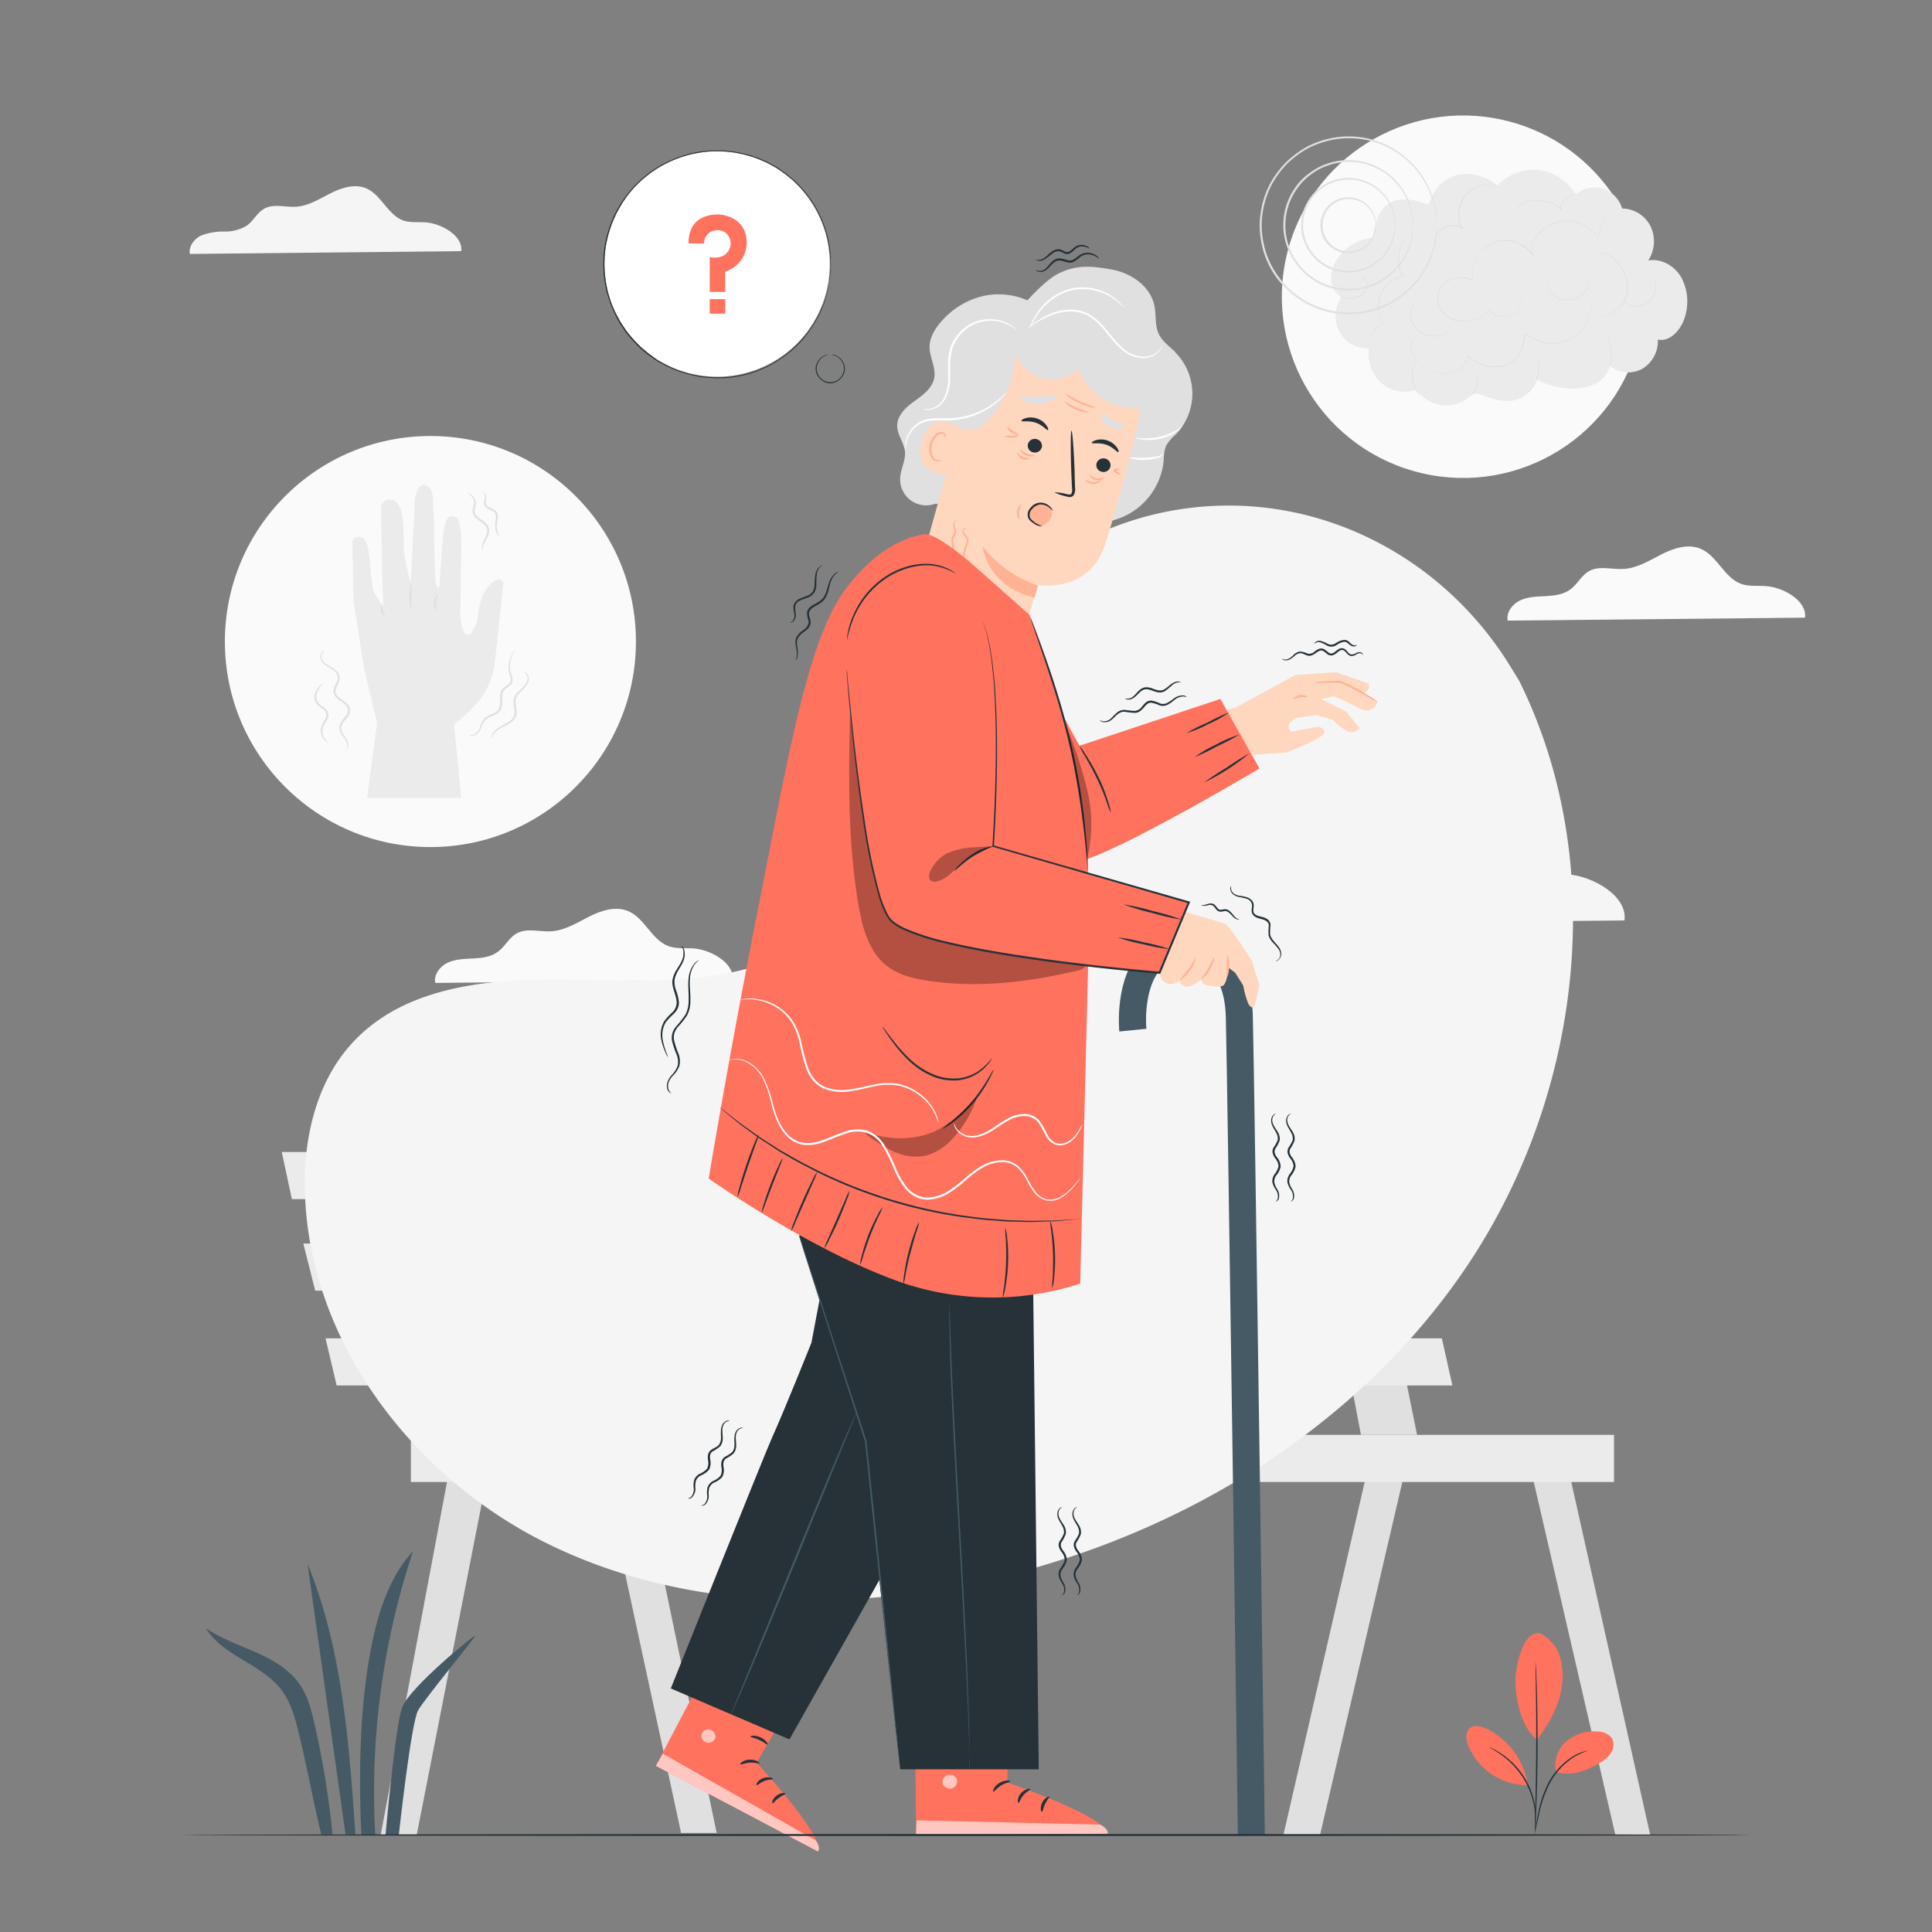 <svg xmlns="http://www.w3.org/2000/svg" viewBox="0 0 500 500"><rect x="0" y="0" width="500" height="500" fill="#808080" stroke="none"/><g id="background-complete"><polygon points="354.58 377.44 332.14 474.9 341.63 474.87 364.13 378.36 354.58 377.44" style="fill:#e0e0e0"></polygon><polygon points="395.53 377.44 418.06 474.9 427.08 474.9 405.28 377.44 395.53 377.44" style="fill:#e0e0e0"></polygon><polygon points="339.43 304.24 352.21 371.34 366.74 371.34 353.09 304.24 339.43 304.24" style="fill:#e0e0e0"></polygon><polygon points="116.83 377.44 98.52 474.9 107.84 474.9 126.97 377.44 116.83 377.44" style="fill:#e0e0e0"></polygon><polygon points="155.33 377.44 176.26 474.36 185.47 474.36 165.26 377.44 155.33 377.44" style="fill:#e0e0e0"></polygon><polygon points="101.68 304.24 114.46 371.34 128.99 371.34 115.33 304.24 101.68 304.24" style="fill:#e0e0e0"></polygon><polygon points="72.92 298.14 75.54 310.34 367.17 310.34 363.77 298.14 72.92 298.14" style="fill:#ebebeb"></polygon><polygon points="78.5 321.83 81.58 334.03 371.24 334.03 368.6 321.83 78.5 321.83" style="fill:#ebebeb"></polygon><polygon points="84.25 346.36 87.12 358.56 375.88 358.56 373.15 346.36 84.25 346.36" style="fill:#ebebeb"></polygon><rect x="106.33" y="371.34" width="311.38" height="12.2" style="fill:#ebebeb"></rect><circle cx="378.62" cy="76.78" r="46.9" transform="translate(218.54 428.38) rotate(-76.98)" style="fill:#fafafa"></circle><path d="M369.83,52.87c-3.38-.86-7.85-2.66-11.48.65-1.86,1.69-2.9,5.43-3,8a12.16,12.16,0,0,0-9.13,5.3,9.11,9.11,0,0,0-1.72,5.33,5.66,5.66,0,0,0,2.62,4.74,9,9,0,0,0-.47,9,8.21,8.21,0,0,0,7.66,4.27,10.11,10.11,0,0,0,3.21,9,9.13,9.13,0,0,0,9,1.69,9.43,9.43,0,0,0,13.59,2,3.7,3.7,0,0,1,1.62-1,3,3,0,0,1,1.63.32c2.64,1,5.46,1.93,8.25,1.46s5.48-2.71,5.68-5.64a20.82,20.82,0,0,0,9.91,2.6c4,0,8.57-1.83,9.42-5.87a7.61,7.61,0,0,0,8.32.77,8.32,8.32,0,0,0,4.11-7.6c3.36.67,6.22-2.82,7.12-6.26a13.22,13.22,0,0,0-1.15-10c-1.77-2.93-5.2-4.83-8.47-4.21a9,9,0,0,0,.6-8.88,8.29,8.29,0,0,0-7.33-4.57,7.76,7.76,0,0,0-5.07-5.18,7.36,7.36,0,0,0-6.93,1.58,13,13,0,0,0-9.59-6.36A12.73,12.73,0,0,0,387.56,48c-2.69-2.41-7.54-3.72-10.91-2.58a10.29,10.29,0,0,0-6.82,7.44" style="fill:#ebebeb"></path><path d="M366.9,60.36A3.75,3.75,0,0,0,363.53,62a8.23,8.23,0,0,0-1.41,4.15,11.4,11.4,0,0,0,0,2.68,4.53,4.53,0,0,0,1.13,2.61l.14.15-.2,0a7.74,7.74,0,0,0-4.64,2.78,7.6,7.6,0,0,0-1.32,2.37,8.28,8.28,0,0,0-.45,2.57A8.4,8.4,0,0,0,358,83.88l.07.11-.12,0a3.76,3.76,0,0,0-1.71,1,5.42,5.42,0,0,0-1.06,1.47,8.74,8.74,0,0,0-.77,2.88c-.09.83-.1,1.49-.12,1.94,0,.21,0,.38,0,.51a1.23,1.23,0,0,1,0,.18s0-.06,0-.18V91.3c0-.45,0-1.11.07-2a8.56,8.56,0,0,1,.74-2.94,5.7,5.7,0,0,1,1.08-1.53,4,4,0,0,1,1.78-1l-.06.14A8.64,8.64,0,0,1,357,76.7a8.15,8.15,0,0,1,1.36-2.44,8,8,0,0,1,4.78-2.85l-.06.18a4.76,4.76,0,0,1-1.18-2.73,11.23,11.23,0,0,1,.05-2.73,8.08,8.08,0,0,1,1.48-4.21,4.15,4.15,0,0,1,2.43-1.56A2.34,2.34,0,0,1,366.9,60.36Z" style="fill:#e0e0e0"></path><path d="M375.34,85.81a3.88,3.88,0,0,1-.6.28c-.39.16-1,.39-1.7.61a8.08,8.08,0,0,1-2.66.38,4.7,4.7,0,0,1-1.57-.33,5.5,5.5,0,0,1-1.48-.89,6.18,6.18,0,0,1-2.08-2.59,5,5,0,0,1-.21-2.73,4.49,4.49,0,0,1,.7-1.7,2.62,2.62,0,0,1,.31-.39c.07-.09.12-.13.12-.12s-.14.19-.36.56a4.82,4.82,0,0,0-.62,1.68,5,5,0,0,0,.24,2.63,6.27,6.27,0,0,0,2,2.49,5,5,0,0,0,2.93,1.19,8.24,8.24,0,0,0,2.61-.33c.73-.2,1.31-.4,1.71-.54A3.54,3.54,0,0,1,375.34,85.81Z" style="fill:#e0e0e0"></path><path d="M412.06,78.26a.87.87,0,0,1,0,.11l-.06.34c0,.3-.12.75-.23,1.32a18.69,18.69,0,0,1-.51,2.08A9.44,9.44,0,0,1,410,84.7a8.76,8.76,0,0,1-2.52,2.43,11.11,11.11,0,0,1-3.73,1.64,9,9,0,0,1-2.22.22,10.58,10.58,0,0,1-2.33-.38,16,16,0,0,1-4.52-2.19l.16-.07a17,17,0,0,1-1.46,5.23,6.94,6.94,0,0,1-.79,1.18,6.56,6.56,0,0,1-1.06,1,7.06,7.06,0,0,1-2.69,1.1,10.11,10.11,0,0,1-9.08-2.75L380,92a5.07,5.07,0,0,1-1.12,2.49,6,6,0,0,1-2,1.61,7.15,7.15,0,0,1-4.75.38,11.53,11.53,0,0,1-3.9-1.77A7.41,7.41,0,0,1,365.71,92a4.79,4.79,0,0,1-.47-1.54,4.58,4.58,0,0,1,0-1.44,4.41,4.41,0,0,1,1-2,2.88,2.88,0,0,1,1.13-.83,2.11,2.11,0,0,1,.46-.14s-.16,0-.45.17a3.06,3.06,0,0,0-1.08.84,4.41,4.41,0,0,0-.91,2,4.64,4.64,0,0,0,.45,2.9,7.21,7.21,0,0,0,2.41,2.7,11.58,11.58,0,0,0,3.85,1.73,7,7,0,0,0,4.62-.39,5.8,5.8,0,0,0,2-1.56A4.83,4.83,0,0,0,379.75,92l0-.21.15.15a9.94,9.94,0,0,0,8.89,2.69,7,7,0,0,0,2.6-1.07,5.69,5.69,0,0,0,1-.94,7.21,7.21,0,0,0,.77-1.15,17.07,17.07,0,0,0,1.45-5.15l0-.17.14.09a15.69,15.69,0,0,0,4.45,2.18,10.25,10.25,0,0,0,2.28.38,8.24,8.24,0,0,0,2.18-.21A11,11,0,0,0,407.41,87a9,9,0,0,0,2.51-2.37,9.54,9.54,0,0,0,1.23-2.55,16.81,16.81,0,0,0,.54-2.06c.13-.57.21-1,.27-1.31l.07-.34Z" style="fill:#e0e0e0"></path><path d="M414.09,65.35l.27,0,.33,0,.45.11a6.77,6.77,0,0,1,2.54,1.39,10.28,10.28,0,0,1,2.6,3.47,12.86,12.86,0,0,1,.86,2.45,5.59,5.59,0,0,1,.18,1.37,13.41,13.41,0,0,1-.12,1.41,7.79,7.79,0,0,1-.86,2.65,6.57,6.57,0,0,1-1.72,1.93,10.66,10.66,0,0,1-3.85,1.92,10,10,0,0,1-2.88.29c-.34,0-.61,0-.79,0l-.27,0a1.23,1.23,0,0,1,.28,0h.78a11,11,0,0,0,2.84-.36A11.17,11.17,0,0,0,418.5,80a6.41,6.41,0,0,0,1.65-1.88,7.33,7.33,0,0,0,.83-2.57,8.41,8.41,0,0,0-.88-5.11A10.34,10.34,0,0,0,417.58,67a7.08,7.08,0,0,0-2.47-1.43l-.43-.13-.32-.06A1.23,1.23,0,0,1,414.09,65.35Z" style="fill:#e0e0e0"></path><path d="M428.1,71.79a2.28,2.28,0,0,1,.24.49,5,5,0,0,1,.3,1.48,5.76,5.76,0,0,1-.33,2.22,5.17,5.17,0,0,1-1.56,2.24,5.7,5.7,0,0,1-1.21.74,5,5,0,0,1-1.25.4,4,4,0,0,1-2.2-.18,3.79,3.79,0,0,1-1.25-.82,2.48,2.48,0,0,1-.26-.31c-.06-.07-.09-.11-.08-.12s.14.13.4.36a3.86,3.86,0,0,0,1.25.74,3.91,3.91,0,0,0,2.1.13,4.7,4.7,0,0,0,1.2-.4,5.83,5.83,0,0,0,1.16-.71,5.08,5.08,0,0,0,1.51-2.14,5.85,5.85,0,0,0,.37-2.14A7.48,7.48,0,0,0,428.1,71.79Z" style="fill:#e0e0e0"></path><path d="M420.5,54.1a6.46,6.46,0,0,0-.78-.13,3.58,3.58,0,0,0-.94.06,4.89,4.89,0,0,0-1.23.45,6,6,0,0,0-2.45,2.63,17.37,17.37,0,0,0-1.39,4.74l0,.17-.1-.15a9.88,9.88,0,0,0-3.53-3.37,9.18,9.18,0,0,0-5.39-1.2A9.69,9.69,0,0,0,399,59.8a8.16,8.16,0,0,0-2,2.67,4.81,4.81,0,0,0-.35,3.38l.19.64-.37-.55a8.65,8.65,0,0,0-6.33-3.58c-.32,0-.64,0-1,0a7.77,7.77,0,0,0-1,.1,7.44,7.44,0,0,0-1.89.55,7.9,7.9,0,0,0-1.71,1,9.27,9.27,0,0,0-1.43,1.44,10,10,0,0,0-1.68,3.3,9.26,9.26,0,0,0-.26,3.62l0,.17-.17,0A8.87,8.87,0,0,0,377,72a5.82,5.82,0,0,0-3.53,1.82,5.09,5.09,0,0,0-1.24,3.64,5.53,5.53,0,0,0,1.4,3.44,6,6,0,0,0,3,1.84A10.07,10.07,0,0,0,380,83a8.72,8.72,0,0,0,3.05-.83,5,5,0,0,0,2.13-2l.05-.1.07.08a5.31,5.31,0,0,0,2.63,1.61,5.08,5.08,0,0,0,2.74,0,4.39,4.39,0,0,0,2-1.29,5.29,5.29,0,0,0,1-1.77,5,5,0,0,0,.17-2.82,8.53,8.53,0,0,0-.32-.94s0,.07.11.23a3.15,3.15,0,0,1,.25.7,5.07,5.07,0,0,1-.13,2.85,5.38,5.38,0,0,1-1,1.82,4.45,4.45,0,0,1-2.06,1.33,5.13,5.13,0,0,1-2.81.06,5.52,5.52,0,0,1-2.71-1.64l.12,0a5,5,0,0,1-2.19,2,8.6,8.6,0,0,1-3.1.86,9.76,9.76,0,0,1-3.43-.19,6.2,6.2,0,0,1-3.1-1.89A5.75,5.75,0,0,1,372,77.49a5.27,5.27,0,0,1,1.29-3.79A6,6,0,0,1,377,71.8a9,9,0,0,1,4.23.49l-.14.12a9.53,9.53,0,0,1,.27-3.71,10.2,10.2,0,0,1,1.72-3.38,9.73,9.73,0,0,1,1.46-1.48,8.32,8.32,0,0,1,1.76-1.06,7.56,7.56,0,0,1,1.94-.57,8.47,8.47,0,0,1,1-.1c.33,0,.66,0,1,0a8.85,8.85,0,0,1,6.48,3.68l-.19.09a5,5,0,0,1,.36-3.52,8.39,8.39,0,0,1,2-2.74,9.84,9.84,0,0,1,5.74-2.53,9.24,9.24,0,0,1,5.49,1.24,9.93,9.93,0,0,1,3.57,3.44l-.13,0A18,18,0,0,1,415,57.06a5.93,5.93,0,0,1,2.52-2.64,4.59,4.59,0,0,1,1.24-.45,3.68,3.68,0,0,1,1,0,2.12,2.12,0,0,1,.58.11Z" style="fill:#e0e0e0"></path><path d="M411.39,71.56a4.84,4.84,0,0,1-.07.68,11.12,11.12,0,0,1-.38,1.81,5.07,5.07,0,0,1-1.38,2.36,5.65,5.65,0,0,1-3.07,1.25,6.12,6.12,0,0,1-3.28-.47,5,5,0,0,1-2.08-1.76,4.57,4.57,0,0,1-.71-1.71,2.84,2.84,0,0,1-.05-.5.81.81,0,0,1,0-.18,5.26,5.26,0,0,1,.13.66,4.81,4.81,0,0,0,.76,1.64,5,5,0,0,0,2,1.67,6,6,0,0,0,3.17.42,5.53,5.53,0,0,0,3-1.17A5.2,5.2,0,0,0,410.8,74a15,15,0,0,0,.44-1.78A3.21,3.21,0,0,1,411.39,71.56Z" style="fill:#e0e0e0"></path><path d="M408.54,49.88l-.48.21c-.31.14-.77.34-1.33.62a8.08,8.08,0,0,0-1.88,1.18,2.49,2.49,0,0,0-.72,1.1,1.82,1.82,0,0,0,.08,1.39l-.17.11a5.73,5.73,0,0,0-3.13-2,12.84,12.84,0,0,0-4.15-.52,6.38,6.38,0,0,0-3.19,1.13,7.18,7.18,0,0,0-1.67,1.62c-.33.45-.47.73-.49.72a1.78,1.78,0,0,1,.09-.21c.07-.13.18-.32.33-.56A6.54,6.54,0,0,1,393.48,53a6.39,6.39,0,0,1,3.26-1.22,9.6,9.6,0,0,1,2.06.08,14.4,14.4,0,0,1,2.17.44,5.82,5.82,0,0,1,3.24,2.07l-.17.11a2,2,0,0,1-.09-1.55,2.67,2.67,0,0,1,.79-1.17,7.81,7.81,0,0,1,1.94-1.17c.57-.26,1-.44,1.35-.56A2.92,2.92,0,0,1,408.54,49.88Z" style="fill:#e0e0e0"></path><path d="M372.26,66.18a3.41,3.41,0,0,1-.53-.86,5.16,5.16,0,0,1-.43-2.75,5.41,5.41,0,0,1,.57-1.87A4.47,4.47,0,0,1,373.4,59a4.82,4.82,0,0,1,2.37-.76,4.55,4.55,0,0,1,2.63.64l-.15.16a5.58,5.58,0,0,1-.86-2.39,8.52,8.52,0,0,1,1.54-5.87A7.22,7.22,0,0,1,383,48a6.92,6.92,0,0,1,3.31-.08,5.59,5.59,0,0,1,.86.27,1.42,1.42,0,0,1,.29.13s-.41-.16-1.17-.31a6.85,6.85,0,0,0-3.25.15,7.14,7.14,0,0,0-3.9,2.79,8.35,8.35,0,0,0-1.48,5.72,5.2,5.2,0,0,0,.82,2.29l.28.42-.43-.26a4.34,4.34,0,0,0-2.5-.62,4.71,4.71,0,0,0-2.28.71A4.36,4.36,0,0,0,372,60.78a5.27,5.27,0,0,0-.22,4.51A8.25,8.25,0,0,0,372.26,66.18Z" style="fill:#e0e0e0"></path><path d="M352.13,71.5s0,0,.12,0a1.08,1.08,0,0,1,.34.11,2.14,2.14,0,0,1,1,.9,2.65,2.65,0,0,1,.26,2,3.53,3.53,0,0,1-1.39,1.94,5,5,0,0,1-2.24.8,7.3,7.3,0,0,1-1.93,0,3,3,0,0,1-1.23-.44c-.25-.18-.36-.32-.35-.33a3.39,3.39,0,0,0,1.6.62,7.63,7.63,0,0,0,1.88-.06,4.83,4.83,0,0,0,2.14-.77,3.35,3.35,0,0,0,1.32-1.82,2.48,2.48,0,0,0-.2-1.81,2.24,2.24,0,0,0-.86-.91C352.29,71.55,352.12,71.52,352.13,71.5Z" style="fill:#e0e0e0"></path><path d="M367.67,102.32a1.61,1.61,0,0,1-.32-.22,5.86,5.86,0,0,1-.72-.81A7.08,7.08,0,0,1,365.38,98a6.75,6.75,0,0,1,.06-2,6.07,6.07,0,0,1,.49-1.54,2.92,2.92,0,0,1,.8-1.22s-.07.12-.2.33a6.26,6.26,0,0,0-.46,1,6.55,6.55,0,0,0-.43,1.5,6.79,6.79,0,0,0,0,1.92,7.48,7.48,0,0,0,1.16,3.25A10.85,10.85,0,0,0,367.67,102.32Z" style="fill:#e0e0e0"></path><path d="M382,97.1a2.23,2.23,0,0,1,.27.84,5,5,0,0,1-1.09,4,2.11,2.11,0,0,1-.65.57,7.83,7.83,0,0,1,.53-.67A5.59,5.59,0,0,0,382.14,98C382.08,97.43,382,97.11,382,97.1Z" style="fill:#e0e0e0"></path><path d="M397.74,92.13s.08.13.17.39a6,6,0,0,1,.29,1.13,8.65,8.65,0,0,1-2,7.25,7.41,7.41,0,0,1-.83.81c-.22.17-.34.26-.35.24s.45-.4,1.06-1.16a9.2,9.2,0,0,0,1.72-3.34,9.67,9.67,0,0,0,.22-3.77C397.92,92.71,397.7,92.14,397.74,92.13Z" style="fill:#e0e0e0"></path><path d="M415.6,86.26s.08.09.19.29a7.18,7.18,0,0,1,.42.84,12,12,0,0,1,.8,3,11.71,11.71,0,0,1,0,3.12,7.93,7.93,0,0,1-.19.92,1.4,1.4,0,0,1-.11.33,11.13,11.13,0,0,1,.15-1.27,13.81,13.81,0,0,0,0-3.07,13.36,13.36,0,0,0-.73-3C415.79,86.71,415.57,86.28,415.6,86.26Z" style="fill:#e0e0e0"></path><path d="M365.68,58.29a24.68,24.68,0,0,0-.62-4,15.91,15.91,0,0,0-1.85-4.39,16.46,16.46,0,0,0-19.76-7,15.36,15.36,0,0,0-4.15,2.24,18.5,18.5,0,0,0-1.86,1.58,19.69,19.69,0,0,0-1.61,1.9,16.35,16.35,0,0,0,0,19.38,19.69,19.69,0,0,0,1.61,1.9,17.28,17.28,0,0,0,1.86,1.58,15.09,15.09,0,0,0,4.15,2.24,16.5,16.5,0,0,0,19.76-7,15.91,15.91,0,0,0,1.85-4.39,24.53,24.53,0,0,0,.62-4,.8.8,0,0,1,0,.27c0,.21,0,.47,0,.8a8,8,0,0,1-.1,1.28,12.29,12.29,0,0,1-.32,1.74,15.72,15.72,0,0,1-1.8,4.49,16.75,16.75,0,0,1-20.18,7.28A15.43,15.43,0,0,1,339,71.86a18.29,18.29,0,0,1-1.92-1.62,19.52,19.52,0,0,1-1.66-2,16.81,16.81,0,0,1,0-20A15.21,15.21,0,0,1,339,44.72a16,16,0,0,1,4.28-2.29,16.91,16.91,0,0,1,8.87-.7,16.77,16.77,0,0,1,11.31,8,15.67,15.67,0,0,1,1.8,4.48,12.29,12.29,0,0,1,.32,1.74,8.13,8.13,0,0,1,.1,1.29c0,.32,0,.58,0,.79A.8.8,0,0,1,365.68,58.29Z" style="fill:#e0e0e0"></path><path d="M371.82,58.35a1.49,1.49,0,0,1-.05-.37l-.08-1.08-.05-.79c0-.29-.1-.61-.15-1a17.23,17.23,0,0,0-.48-2.35,22,22,0,0,0-2.54-6,22.55,22.55,0,0,0-27.11-9.61,20.4,20.4,0,0,0-5.7,3.07,26.23,26.23,0,0,0-2.56,2.17A24.2,24.2,0,0,0,330.9,45a21.39,21.39,0,0,0-3.22,6.2,24.12,24.12,0,0,0-1.17,7.11,24.55,24.55,0,0,0,1.16,7.11,21.89,21.89,0,0,0,3.22,6.2,25.49,25.49,0,0,0,2.21,2.62,26.23,26.23,0,0,0,2.56,2.17,20.4,20.4,0,0,0,5.7,3.07,22.63,22.63,0,0,0,27.11-9.61,22,22,0,0,0,2.54-6,17.23,17.23,0,0,0,.48-2.35c.05-.34.12-.66.15-.95s0-.55.05-.79c0-.45.06-.81.08-1.08a1.61,1.61,0,0,1,.05-.37,2.12,2.12,0,0,1,0,.37c0,.27,0,.63,0,1.09,0,.24,0,.5,0,.8s-.08.61-.13,1a14.49,14.49,0,0,1-.44,2.38,21.46,21.46,0,0,1-2.48,6.12,22.47,22.47,0,0,1-5.79,6.54,22.71,22.71,0,0,1-9.65,4.34,23,23,0,0,1-12.09-1,23.92,23.92,0,0,1-3-1.31,24.2,24.2,0,0,1-2.83-1.81,24.82,24.82,0,0,1-2.62-2.22A26.41,26.41,0,0,1,330.48,72a22.56,22.56,0,0,1-3.3-6.35A24.87,24.87,0,0,1,326,58.35a24.87,24.87,0,0,1,1.19-7.27,22.42,22.42,0,0,1,3.3-6.35,26.41,26.41,0,0,1,2.26-2.66,24.82,24.82,0,0,1,2.62-2.22A24.2,24.2,0,0,1,338.19,38a23.92,23.92,0,0,1,3-1.31,23.11,23.11,0,0,1,12.09-1,23,23,0,0,1,15.44,10.88,21.46,21.46,0,0,1,2.48,6.12,14.49,14.49,0,0,1,.44,2.38c.05.34.1.66.13,1s0,.56,0,.81q0,.68,0,1.08A2,2,0,0,1,371.82,58.35Z" style="fill:#e0e0e0"></path><path d="M361.06,58.29a21.57,21.57,0,0,0-.48-2.91A11.87,11.87,0,0,0,345,47.22a11.52,11.52,0,0,0-3,1.61,11.15,11.15,0,0,0-2.48,2.51,11.71,11.71,0,0,0,0,13.91,11.31,11.31,0,0,0,2.48,2.5,11.52,11.52,0,0,0,3,1.61,11.9,11.9,0,0,0,15.56-8.16,21.3,21.3,0,0,0,.48-2.91,4.15,4.15,0,0,1,0,.77A5.58,5.58,0,0,1,361,60a7.44,7.44,0,0,1-.22,1.26A11.92,11.92,0,0,1,356.42,68a12.07,12.07,0,0,1-5.12,2.32,12.26,12.26,0,0,1-6.44-.5,12.25,12.25,0,0,1-5.71-4.26,12.18,12.18,0,0,1,0-14.52,12.25,12.25,0,0,1,5.71-4.26,12.22,12.22,0,0,1,6.43-.5,12.05,12.05,0,0,1,5.13,2.32,11.92,11.92,0,0,1,4.36,6.74,7.61,7.61,0,0,1,.22,1.26,5.66,5.66,0,0,1,.07.93A4.08,4.08,0,0,1,361.06,58.29Z" style="fill:#e0e0e0"></path><path d="M356.06,58.29c-.06,0,0-.62-.32-1.69a7,7,0,0,0-5.45-5,6.92,6.92,0,0,0-3.57.32,6.69,6.69,0,0,0-3.13,2.37,6.74,6.74,0,0,0,0,8,6.69,6.69,0,0,0,3.14,2.37,6.92,6.92,0,0,0,3.57.32,6.81,6.81,0,0,0,2.88-1.25A7,7,0,0,0,355.74,60c.29-1.06.26-1.69.32-1.69a1.34,1.34,0,0,1,0,.45,5.5,5.5,0,0,1-.15,1.29,7,7,0,0,1-2.54,4,7.24,7.24,0,0,1-11.65-5.73,7.25,7.25,0,0,1,1.42-4.3,7.2,7.2,0,0,1,10.23-1.43,7,7,0,0,1,2.54,4,5.5,5.5,0,0,1,.15,1.29A1.29,1.29,0,0,1,356.06,58.29Z" style="fill:#e0e0e0"></path><circle cx="111.39" cy="166.03" r="53.19" style="fill:#fafafa"></circle><path d="M117.52,187.47a49,49,0,0,0,5.21-4.7,19.89,19.89,0,0,0,5.37-11.58l2.18-20.27s-.82-2.67-3.84.79c-2.76,3.17-2.87,9-2.87,9l-1.44,2.94a1.13,1.13,0,0,1-2.06-.08h0a13,13,0,0,1-.94-5.08l.22-13.78s.56-10.55-1.57-11-2.88.31-3.46,9.08c-.33,5.08-.63,9-.63,9s-.63,1.52-1-1.89c-.41-3.79-.19-15.05-.48-17.05s.52-6.95-2.33-7.31-2.61,6.24-2.61,6.24l-1,19.21s-1.75-7.08-1.77-8.59a66.28,66.28,0,0,0-.37-8.75c-.38-2.63-1.54-4.2-2.82-4.33a2.39,2.39,0,0,0-2.7,1.83l.31,18.23.28,7.49c0,.54-2.54-3.88-2.54-3.88l-.78-4.82s-.08-8.37-2.16-9.07-2.53.89-2.53.89l.28,15.32,2.79,17.9,3.33,13.81L95,206.5h24.35Z" style="fill:#ebebeb"></path><path d="M113,158c-.1.1-.8-.82-.71-2.15s.89-2.16,1-2.05-.4.92-.46,2.08S113.17,158,113,158Z" style="fill:#e0e0e0"></path><path d="M106.55,157.74s-.34-.29-.47-.92a10.07,10.07,0,0,1-.12-2.43c.05-.94.13-1.78.17-2.38s0-1,.11-1,.22.36.26,1a17.87,17.87,0,0,1,0,2.41c0,.93-.07,1.76,0,2.36S106.62,157.69,106.55,157.74Z" style="fill:#e0e0e0"></path><path d="M99.68,159.59c-.08.12-.8-.39-1.07-1.39s.07-1.8.2-1.75.06.77.3,1.61S99.79,159.49,99.68,159.59Z" style="fill:#e0e0e0"></path><path d="M89.1,194.41a1.45,1.45,0,0,0,.71-.92,2.61,2.61,0,0,0-.11-1.38,5.86,5.86,0,0,0-1-1.6,3.6,3.6,0,0,1-.9-2.28,4.63,4.63,0,0,1,1.31-2.47c.58-.72,1.19-1.58.88-2.47s-1.28-1.43-2.17-2.09A4.39,4.39,0,0,1,86.62,180a2.2,2.2,0,0,1-.25-1.71c.3-1.09,1-1.88,1.06-2.75a2.47,2.47,0,0,0-1.16-2.07c-.64-.5-1.37-.84-2-1.28A3.15,3.15,0,0,1,83,170.61a2.11,2.11,0,0,1,.12-1.52,1.31,1.31,0,0,1,.69-.67.57.57,0,0,1,.34,0,1.36,1.36,0,0,0-.85.79,2,2,0,0,0,0,1.35,3,3,0,0,0,1.21,1.35c.58.4,1.31.71,2,1.24a3.93,3.93,0,0,1,1,1,2.24,2.24,0,0,1,.4,1.47c-.09,1.08-.81,1.9-1,2.83a1.69,1.69,0,0,0,.2,1.33,3.8,3.8,0,0,0,1.08,1.07c.83.64,1.92,1.18,2.34,2.34a2.24,2.24,0,0,1-.15,1.67,6.46,6.46,0,0,1-.85,1.26,4.43,4.43,0,0,0-1.25,2.2,3.36,3.36,0,0,0,.77,2A6,6,0,0,1,90,192a2.72,2.72,0,0,1,0,1.52,1.27,1.27,0,0,1-.59.76A.61.61,0,0,1,89.1,194.41Z" style="fill:#e0e0e0"></path><path d="M85,192.22a1.36,1.36,0,0,1-.65-.34,3.38,3.38,0,0,1-1.14-1.65,3.55,3.55,0,0,1,.29-3c.26-.5.59-1,.8-1.48a1.58,1.58,0,0,0-.06-1.52c-.61-.94-1.94-1.35-2.55-2.44a3.26,3.26,0,0,1,.11-3A7,7,0,0,1,83,177.25c.33-.33.53-.5.56-.47a2.43,2.43,0,0,1-.4.6,8.54,8.54,0,0,0-1,1.62,3,3,0,0,0,0,2.59,4.08,4.08,0,0,0,1.15,1.11A5,5,0,0,1,84.69,184a2.1,2.1,0,0,1,.09,2,14.8,14.8,0,0,1-.85,1.51,3.26,3.26,0,0,0-.36,2.62,3.65,3.65,0,0,0,.92,1.61C84.81,192,85,192.18,85,192.22Z" style="fill:#e0e0e0"></path><path d="M124.87,142.34a1.18,1.18,0,0,1-.16-.68,4.18,4.18,0,0,1,.53-1.83,6.43,6.43,0,0,0,.88-2.47,2,2,0,0,0-.51-1.32,7.72,7.72,0,0,0-1.29-1.07,7.65,7.65,0,0,1-1.39-1.16,2.39,2.39,0,0,1-.62-1.65,9.46,9.46,0,0,1,.32-1.48,2.2,2.2,0,0,0,0-1.17,2.48,2.48,0,0,0-1-1.38c-.35-.24-.59-.29-.58-.33s.27,0,.68.15A2.55,2.55,0,0,1,123,129.4a2.52,2.52,0,0,1,.08,1.37,11.83,11.83,0,0,0-.26,1.4,1.94,1.94,0,0,0,.53,1.31,7.86,7.86,0,0,0,1.3,1.06,7.7,7.7,0,0,1,1.38,1.17,2.48,2.48,0,0,1,.6,1.66,6.14,6.14,0,0,1-1,2.63,5,5,0,0,0-.65,1.67C124.86,142.09,124.92,142.33,124.87,142.34Z" style="fill:#e0e0e0"></path><path d="M129.3,139a3.06,3.06,0,0,1-1-1.79,5.23,5.23,0,0,1-.06-2.25c.1-.8.28-1.76-.27-2.36s-1.59-.67-2.28-1.36a1.54,1.54,0,0,1-.43-1.25,6.28,6.28,0,0,1,.2-1,1.75,1.75,0,0,0-.13-1.32c-.18-.26-.39-.3-.37-.34s.24-.07.53.21a1.88,1.88,0,0,1,.33,1.52c-.08.61-.32,1.39.21,1.87s1.52.55,2.32,1.35a2.1,2.1,0,0,1,.51,1.45,7.72,7.72,0,0,1-.15,1.33,5.37,5.37,0,0,0-.05,2.1A13.14,13.14,0,0,0,129.3,139Z" style="fill:#e0e0e0"></path><path d="M133.22,168.38a8.16,8.16,0,0,1-.52,1,6.85,6.85,0,0,0-.72,2.8,6,6,0,0,0,.25,2c.09.34.24.7.34,1.1a2.13,2.13,0,0,1,0,1.34c-.4.94-1.37,1.25-1.95,1.83a2.94,2.94,0,0,0-.66,2.41,5.48,5.48,0,0,1-.36,2.87,4.09,4.09,0,0,1-2.21,1.59,4.63,4.63,0,0,0-1.9,1.15,6.92,6.92,0,0,0-.91,1.77,4.07,4.07,0,0,1-.9,1.49,2.43,2.43,0,0,1-1.15.67,1,1,0,0,1-1.08-.26,1.63,1.63,0,0,0,1,.06,3,3,0,0,0,1.76-2.1,6.69,6.69,0,0,1,.91-1.9,5,5,0,0,1,2.06-1.32,3.63,3.63,0,0,0,1.94-1.4,5.12,5.12,0,0,0,.29-2.61,5.72,5.72,0,0,1,.09-1.48,2.46,2.46,0,0,1,.74-1.31c.72-.65,1.59-1,1.86-1.64s-.1-1.42-.28-2.14a6.27,6.27,0,0,1-.19-2.11,6.41,6.41,0,0,1,.91-2.88A2.78,2.78,0,0,1,133.22,168.38Z" style="fill:#e0e0e0"></path><path d="M135.6,173.92s.37,0,.78.41a2.28,2.28,0,0,1,.28,2.37,10.51,10.51,0,0,1-2.28,2.68,3.46,3.46,0,0,0-.92,1.66,6.41,6.41,0,0,0,.15,2.1,4.14,4.14,0,0,1-.1,2.31,3.77,3.77,0,0,1-1.42,1.64c-1.13.77-2.26,1.13-3.05,1.7a3.85,3.85,0,0,0-1.5,1.65c-.2.49-.17.81-.22.81a1.35,1.35,0,0,1,0-.88,3.79,3.79,0,0,1,1.48-1.88c.81-.64,2-1.05,3-1.79a3.38,3.38,0,0,0,1.23-1.44,3.77,3.77,0,0,0,.06-2,6.43,6.43,0,0,1-.14-2.28,3.81,3.81,0,0,1,1.07-1.88,11.36,11.36,0,0,0,2.29-2.52,2.06,2.06,0,0,0-.1-2.08C135.91,174,135.57,174,135.6,173.92Z" style="fill:#e0e0e0"></path><path d="M467.13,159.85c.59-4.28-5.44-7.8-10-8.16-2.16-.18-4.41.15-6.46-.56-4.44-1.55-6.21-7.28-10.55-9.11-3.24-1.37-7-.15-10.1,1.43s-6.25,3.57-9.76,3.79c-3,.2-6.36-.93-9,.56-2,1.11-3,3.4-4.87,4.75s-4.13,1.61-6.36,1.73-4.53.14-6.55,1.07-3.71,3.07-3.29,5.26Z" style="fill:#fafafa"></path><path d="M189.58,253.62c.59-4.27-5.45-7.79-10-8.16-2.17-.17-4.41.16-6.46-.56-4.44-1.54-6.22-7.28-10.55-9.11-3.24-1.36-7-.15-10.11,1.43s-6.24,3.57-9.75,3.8c-3,.19-6.37-.94-9,.55-2,1.11-3,3.4-4.87,4.76s-4.13,1.6-6.36,1.72-4.53.14-6.56,1.07-3.7,3.07-3.28,5.26Z" style="fill:#fafafa"></path><path d="M420.41,238.21c.86-6.25-8-11.4-14.6-11.93-3.17-.26-6.45.22-9.45-.82-6.49-2.26-9.09-10.65-15.42-13.32-4.74-2-10.19-.22-14.78,2.09s-9.13,5.22-14.26,5.55c-4.47.28-9.31-1.37-13.22.81-2.91,1.62-4.43,5-7.11,6.95s-6.05,2.35-9.3,2.52-6.63.21-9.59,1.57-5.42,4.49-4.8,7.69Z" style="fill:#f5f5f5"></path><path d="M119.36,65c.54-3.9-5-7.11-9.11-7.45-2-.15-4,.15-5.89-.5-4-1.42-5.67-6.65-9.62-8.32-2.95-1.24-6.36-.13-9.22,1.31s-5.69,3.26-8.89,3.46c-2.79.18-5.81-.85-8.25.51-1.81,1-2.76,3.1-4.43,4.33a10.6,10.6,0,0,1-5.81,1.58,16.46,16.46,0,0,0-6,1c-1.85.85-3.37,2.81-3,4.8Z" style="fill:#f5f5f5"></path></g><g id="background-simple"><path d="M393.17,176.2l-2-3.25C374.58,145.55,344.53,129,312.84,131a82.86,82.86,0,0,0-12.13,1.67c-28.81,6.17-53.88,27.95-64.27,55.86-6.11,16.41-7.82,35.3-19.41,48.32-15.1,17-40.72,17.49-63.25,16.79s-48.17-.11-63.18,16.91C81.19,281.25,78.2,296.41,79,310.68c2,37.79,28.34,71.58,61.83,88.38S213.71,417.35,250.36,410c51.34-10.35,100.17-38.78,129.52-82.68S416.66,223.58,393.17,176.2Z" style="fill:#f5f5f5"></path></g><g id="Plants"><path d="M79.59,404.71q4.91,35,9.83,70l2.56.09C90.35,451,88.61,426.78,79.59,404.71Z" style="fill:#455a64"></path><path d="M106.9,401.43C100,409,97.27,419.31,95.53,429.34c-2.47,14.24-2.7,31.05-2,45.48l3.59.08A197.57,197.57,0,0,1,106.9,401.43Z" style="fill:#455a64"></path><path d="M81.39,446.14c-.79-3.47-1.69-7-3.67-10-2.67-4-7-6.51-11.42-8.48s-9-3.54-13-6.26c4.42,7.25,14.46,9.18,19.57,16,2.54,3.38,3.6,7.61,4.59,11.71,2.17,8.95,3.51,16.7,5.68,25.65h2.91A228.86,228.86,0,0,0,81.39,446.14Z" style="fill:#455a64"></path><path d="M99.78,474.82s2.47-27.81,4.29-32.92,19.09-19.21,18.92-18.55-12.94,16.1-14.77,19.25-5,32.22-5,32.22Z" style="fill:#455a64"></path><path d="M398.53,422.69a9.78,9.78,0,0,1,5.05,5.72,17.35,17.35,0,0,1,.67,7.75c-.57,5-3.43,10.1-6.5,14.11-4.23-3.69-5.21-10.14-5.5-13.43-.45-5.22,1.89-14.92,6.28-14.15" style="fill:#FF725E"></path><path d="M402.67,458.57a8.3,8.3,0,0,1,2.68-7.9,11,11,0,0,1,8.14-2.54,4.62,4.62,0,0,1,3.57,1.6,3.56,3.56,0,0,1,.06,3.6,7.24,7.24,0,0,1-2.67,2.63c-3.66,2.3-7.64,3.85-11.78,2.61" style="fill:#FF725E"></path><path d="M397.24,474a6.22,6.22,0,0,1,.15-1c.13-.73.31-1.67.51-2.79a29.22,29.22,0,0,1,2.88-8.92,17.8,17.8,0,0,1,6.4-6.8,12.08,12.08,0,0,1,2.61-1.16c.32-.1.58-.14.75-.19s.27,0,.27,0a18.93,18.93,0,0,0-3.49,1.6,18.45,18.45,0,0,0-6.22,6.76,31.47,31.47,0,0,0-2.94,8.79c-.26,1.17-.47,2.11-.63,2.77A6,6,0,0,1,397.24,474Z" style="fill:#263238"></path><path d="M397.4,430.24a2.39,2.39,0,0,1,.05.45c0,.34.05.77.08,1.3.06,1.12.12,2.75.19,4.76.13,4,.23,9.6.21,15.75s-.18,11.71-.35,15.74c-.08,2-.16,3.64-.23,4.76,0,.54-.06,1-.09,1.3a2.39,2.39,0,0,1-.05.45,1.59,1.59,0,0,1,0-.45c0-.34,0-.77,0-1.3,0-1.17.07-2.79.11-4.77.1-4,.21-9.59.24-15.74s0-11.7-.1-15.73c0-2-.06-3.6-.07-4.77,0-.53,0-1,0-1.3A2.28,2.28,0,0,1,397.4,430.24Z" style="fill:#263238"></path><path d="M395.35,461.63a19.47,19.47,0,0,0-10.62-14.24c-1.41-.68-3.26-1.12-4.42-.07s-.91,2.94-.34,4.41A16.6,16.6,0,0,0,395.25,462" style="fill:#FF725E"></path><path d="M385.42,452.15a5.33,5.33,0,0,1,.9.4,8.71,8.71,0,0,1,1,.54c.38.24.84.47,1.29.81A15.83,15.83,0,0,1,390.1,455a18.49,18.49,0,0,1,1.57,1.43,19.93,19.93,0,0,1,5,8.29,18.19,18.19,0,0,1,.5,2.07,16.94,16.94,0,0,1,.25,1.83,14.21,14.21,0,0,1,.07,1.53,10.11,10.11,0,0,1,0,1.15,4.78,4.78,0,0,1-.11,1c-.08,0,.06-1.4-.19-3.62a17.12,17.12,0,0,0-.29-1.8,17.85,17.85,0,0,0-.52-2,20.49,20.49,0,0,0-4.88-8.15,18.37,18.37,0,0,0-1.53-1.44c-.48-.44-1-.79-1.43-1.13C386.65,452.81,385.38,452.23,385.42,452.15Z" style="fill:#263238"></path></g><g id="Character"><path d="M320.35,474.94c0-1.94-2.67-195.39-3.11-211.79-.34-12.72-7.53-14.61-8.65-14.83-3.49-.33-6.11.42-8,2.31-4.06,4.05-4.2,12.65-3.91,15.62l-7,.7c-.06-.57-1.32-14,5.93-21.26,3.46-3.46,8.11-4.91,13.81-4.32l.13,0c4.89.7,14.26,6.1,14.68,21.57.44,16.44,3.08,209.94,3.11,211.89Z" style="fill:#455a64"></path><path d="M306.65,236s9.37,2.63,10.48,3.14,6.83,9.43,6.83,9.43l2,6.51-1.33,5.4s-.77.77-1.54-.66a21.29,21.29,0,0,1-1.32-4.74l-2.1-3.33-1.73-1.33s-.36,4.44-1.63,4.77-4.8-.11-5.13-.88l-.33-.78s-2.86,2.32-4.19,1.77a2,2,0,0,1-1.37-1.54,3.29,3.29,0,0,1-2.82.88l-.43-.15a3,3,0,0,1-1.94-2.74h0Z" style="fill:#ffd6be"></path><path d="M309.42,247.83a7.22,7.22,0,0,1-1.49,3.36,8.67,8.67,0,0,1-2.65,2.55c-.13-.12,1-1.29,2.23-2.85S309.26,247.76,309.42,247.83Z" style="fill:#ffb394"></path><path d="M314.32,247.64a8.46,8.46,0,0,1-1.19,3.26,6.53,6.53,0,0,1-2.29,2.61c-.13-.11.93-1.25,1.83-2.87A19.76,19.76,0,0,1,314.32,247.64Z" style="fill:#ffb394"></path><path d="M317.63,247.12a6,6,0,0,1,.45,3,5.93,5.93,0,0,1-.61,3,19.69,19.69,0,0,1,.08-3A18.81,18.81,0,0,1,317.63,247.12Z" style="fill:#ffb394"></path><path d="M236.73,437.25l.35,37.65,49.56-.34c-.3-4.47-26-13.28-26-13.28l.82-24.14Z" style="fill:#FF725E"></path><g style="opacity:0.6"><path d="M245.33,459.35a1.93,1.93,0,0,0-1.4,2.19,2,2,0,0,0,2.29,1.32,2,2,0,0,0,1.46-2.33,2,2,0,0,0-2.54-1.12" style="fill:#fff"></path></g><g style="opacity:0.6"><path d="M237.08,474.9l.12-3.8,47.48,1.1s2.21.89,2,2.36Z" style="fill:#fff"></path></g><path d="M261.46,461c0,.23-1.21.34-2.4,1.09s-1.82,1.71-2,1.62.13-1.42,1.58-2.29S261.51,460.82,261.46,461Z" style="fill:#263238"></path><path d="M266.67,463c.05.22-1,.62-1.81,1.59s-1.05,2-1.29,2-.4-1.3.64-2.49S266.66,462.81,266.67,463Z" style="fill:#263238"></path><path d="M269.64,468.89c-.22.05-.56-1.09.06-2.35s1.75-1.76,1.85-1.57-.6.86-1.08,1.9S269.88,468.87,269.64,468.89Z" style="fill:#263238"></path><path d="M261,455.51c-.1.21-1.21-.09-2.58,0s-2.43.51-2.56.32.9-1,2.51-1.11S261.12,455.33,261,455.51Z" style="fill:#263238"></path><path d="M259.8,450a4.76,4.76,0,0,1-2.48,0,11.56,11.56,0,0,1-2.6-.74,12.53,12.53,0,0,1-1.43-.7,3.1,3.1,0,0,1-.75-.55,1,1,0,0,1-.12-1.22,1.37,1.37,0,0,1,1.06-.53,3.56,3.56,0,0,1,.93.12,9.06,9.06,0,0,1,1.55.49,8.73,8.73,0,0,1,2.29,1.4c1.16,1,1.55,1.85,1.47,1.9s-.67-.64-1.85-1.46a9.87,9.87,0,0,0-2.21-1.16,9.11,9.11,0,0,0-1.43-.41c-.53-.13-1-.13-1.11.1s-.05.11.06.26a2.7,2.7,0,0,0,.55.4,14,14,0,0,0,1.32.7,13.71,13.71,0,0,0,2.4.85A18.46,18.46,0,0,1,259.8,450Z" style="fill:#263238"></path><path d="M259.49,450.29c-.09,0-.57-.78-.67-2.26a7.49,7.49,0,0,1,.33-2.57,7.71,7.71,0,0,1,.63-1.43,2,2,0,0,1,1.58-1.19,1.16,1.16,0,0,1,1,.65,2.78,2.78,0,0,1,.25.85,4.66,4.66,0,0,1,0,1.58,5.22,5.22,0,0,1-1.05,2.43c-1,1.23-2,1.51-2,1.43s.76-.56,1.5-1.74a5.16,5.16,0,0,0,.77-2.21,4.41,4.41,0,0,0-.05-1.35c-.08-.5-.28-.9-.47-.85s-.67.38-.87.78a8.17,8.17,0,0,0-.61,1.27,7.88,7.88,0,0,0-.47,2.35C259.36,449.4,259.62,450.26,259.49,450.29Z" style="fill:#263238"></path><path d="M186.49,425.08,169.73,457l42,22.17c1.77-3.91-15.9-23-15.9-23l11.63-20Z" style="fill:#FF725E"></path><g style="opacity:0.6"><path d="M183.72,447.61a1.84,1.84,0,0,0-2.16,1.22,1.87,1.87,0,0,0,1.33,2.15,1.93,1.93,0,0,0,2.28-1.31,2,2,0,0,0-1.63-2.09" style="fill:#fff"></path></g><g style="opacity:0.6"><path d="M169.73,457l1.82-3.15,39.54,22.44s1.46,1.75.59,2.88Z" style="fill:#fff"></path></g><path d="M196.57,456.34c-.11.19-1.18-.26-2.52-.17s-2.31.62-2.46.44.76-1.13,2.38-1.21S196.71,456.19,196.57,456.34Z" style="fill:#263238"></path><path d="M200.06,460.39c-.06.21-1.12.07-2.25.52s-1.79,1.21-2,1.09.25-1.28,1.67-1.81S200.15,460.2,200.06,460.39Z" style="fill:#263238"></path><path d="M199.91,466.68c-.21-.06,0-1.18,1.11-2s2.27-.69,2.27-.49-.89.46-1.77,1.12S200.12,466.77,199.91,466.68Z" style="fill:#263238"></path><path d="M198.68,451.48c-.18.13-1-.63-2.17-1.17s-2.29-.67-2.3-.89,1.21-.45,2.61.2S198.86,451.38,198.68,451.48Z" style="fill:#263238"></path><path d="M200.18,446.26a4.74,4.74,0,0,1-2.09-1.12,11.45,11.45,0,0,1-1.86-1.8,11.92,11.92,0,0,1-.89-1.24,2.92,2.92,0,0,1-.38-.81.9.9,0,0,1,.45-1.07,1.31,1.31,0,0,1,1.13,0,2.92,2.92,0,0,1,.74.52,8.65,8.65,0,0,1,1.08,1.11,8.36,8.36,0,0,1,1.3,2.23,3.73,3.73,0,0,1,.38,2.26c-.13,0-.28-.84-.9-2.07a9.88,9.88,0,0,0-1.34-2,8.73,8.73,0,0,0-1-1c-.39-.35-.77-.55-1-.42s-.1.07-.07.24a2.78,2.78,0,0,0,.28.59,11.59,11.59,0,0,0,.8,1.18,13,13,0,0,0,1.64,1.81C199.48,445.68,200.24,446.15,200.18,446.26Z" style="fill:#263238"></path><path d="M199.77,446.39a3.39,3.39,0,0,1,.46-2.2,7,7,0,0,1,1.45-2,6.79,6.79,0,0,1,1.17-.92,1.93,1.93,0,0,1,1.87-.3,1.12,1.12,0,0,1,.59,1,3.19,3.19,0,0,1-.17.84,4.89,4.89,0,0,1-.71,1.34,5,5,0,0,1-2,1.57,3.16,3.16,0,0,1-2.33.3,19.21,19.21,0,0,0,2-.79,4.87,4.87,0,0,0,1.66-1.51,4.32,4.32,0,0,0,.57-1.16c.16-.46.17-.89,0-.93a1.29,1.29,0,0,0-1.08.26,7,7,0,0,0-1.09.8,7.72,7.72,0,0,0-1.46,1.76C200.06,445.58,199.9,446.42,199.77,446.39Z" style="fill:#263238"></path><polygon points="206.8 319.74 223.48 371.68 232.98 457.89 268.83 457.89 267.4 334.46 263.35 308.4 206.8 319.74" style="fill:#263238"></polygon><path d="M214.47,323.84,210,347.48s-6.85,17.18-10.13,24.43c-1.93,4.25-26.27,65.06-26.27,65.06l30.71,13.19,43-76.24,8.94-54Z" style="fill:#263238"></path><path d="M251,457.89a2.72,2.72,0,0,1,0-.32l0-.92-.12-3.55c-.1-3.08-.24-7.54-.48-13.05-.45-11-1.28-26.24-2.21-43S246.38,365,246,354c-.19-5.52-.29-10-.32-13.07,0-1.51,0-2.7,0-3.55,0-.38,0-.69,0-.92a1.14,1.14,0,0,1,0-.32,1.34,1.34,0,0,1,0,.32l.05.92c0,.85.06,2,.11,3.55.1,3.08.25,7.54.48,13.05.45,11,1.28,26.24,2.22,43.05s1.7,32,2.06,43c.19,5.52.28,10,.31,13.07,0,1.51,0,2.7,0,3.55,0,.38,0,.69,0,.92A1.14,1.14,0,0,1,251,457.89Z" style="fill:#455a64"></path><path d="M221.67,365.55a4.24,4.24,0,0,1-.29.81l-.93,2.29L217,377c-2.91,7.12-6.91,16.89-11.33,27.67s-8.48,20.59-11.48,27.63c-1.5,3.52-2.74,6.36-3.61,8.32l-1,2.24a4.89,4.89,0,0,1-.39.77,4.24,4.24,0,0,1,.29-.81l.93-2.28c.84-2,2-4.88,3.46-8.38,2.91-7.13,6.92-16.89,11.34-27.68s8.47-20.58,11.47-27.62c1.5-3.53,2.74-6.37,3.61-8.32l1-2.25A7.52,7.52,0,0,1,221.67,365.55Z" style="fill:#455a64"></path><path d="M245.72,336.09a15,15,0,0,1,.31-2.7c.23-1.65.54-3.95.8-6.48s.42-4.85.52-6.52a16.61,16.61,0,0,1,.24-2.71,12.2,12.2,0,0,1,.13,2.72c0,1.68-.11,4-.37,6.56s-.63,4.85-1,6.49A13.06,13.06,0,0,1,245.72,336.09Z" style="fill:#263238"></path><path d="M233,457.89a2.08,2.08,0,0,1-.07-.36c0-.27-.08-.62-.13-1.06-.12-1-.28-2.34-.48-4.1-.4-3.58-1-8.72-1.67-15.05-1.35-12.74-3.22-30.3-5.29-49.69-.52-5-1-10-1.53-14.69V373c-4.89-15.19-9.18-28.48-12.25-38L208,323.8c-.4-1.29-.71-2.29-.94-3l-.23-.78a2,2,0,0,1-.06-.27,1.34,1.34,0,0,1,.11.26l.27.76,1,3c.87,2.63,2.12,6.41,3.69,11.13l12.41,38v.05c.5,4.72,1,9.64,1.55,14.69,2,19.39,3.82,36.95,5.14,49.7.63,6.34,1.14,11.48,1.5,15.07.16,1.76.29,3.14.38,4.1,0,.45.06.81.09,1.07A2.58,2.58,0,0,1,233,457.89Z" style="fill:#455a64"></path><path d="M304.18,91.14c-1.5-1.51-3.36-2.76-4.28-4.68-1.06-2.22-.64-4.84-1.12-7.26-1-5.07-6-8.57-11.14-9.46s-9-1.32-13.85,1.13c-3.23,1.62-7.9,6.86-7.9,6.86a18.57,18.57,0,0,0-11.6-1.09A20.66,20.66,0,0,0,243.78,83c-1.73,1.93-3.23,4.29-3.21,6.88s1.69,5.28,1.21,7.92-2.92,4.45-5.1,6-4.5,3.68-4.49,6.38c0,2.32,1.74,4.31,2,6.61s-1.11,4.57-1.23,6.93a6.73,6.73,0,0,0,9.09,6.64l33.65,3.12A17.78,17.78,0,0,0,301.18,119a10.44,10.44,0,0,1,.57-3.57,11.27,11.27,0,0,1,2.54-3,15.13,15.13,0,0,0-.11-21.22Z" style="fill:#e0e0e0"></path><path d="M247.63,168.24a15.29,15.29,0,0,1-10.28-18.75l13.47-48.17C254,88.26,264.3,79.24,277.26,82.81l1.18.4A24,24,0,0,1,294,111.83c-2.84,11.31-6.13,23.76-8.2,29.64-4.3,12.16-17.16,9.92-17.16,9.92s-.88,2.86-1.94,6.49a15.29,15.29,0,0,1-19.11,10.36Z" style="fill:#ffd6be"></path><path d="M268.64,151.54a31.17,31.17,0,0,1-14.32-10.1s.87,10.2,13.43,13.24Z" style="fill:#ffb394"></path><path d="M287.34,120.88a1.83,1.83,0,0,1-2.28,1.19,1.75,1.75,0,0,1-1.26-2.18,1.83,1.83,0,0,1,2.27-1.19A1.76,1.76,0,0,1,287.34,120.88Z" style="fill:#263238"></path><path d="M289.43,117c-.3.15-1.29-1.28-3.16-1.91s-3.58-.16-3.7-.46c-.07-.13.29-.47,1-.7a5,5,0,0,1,3.06.08,5,5,0,0,1,2.42,1.8C289.51,116.43,289.57,116.91,289.43,117Z" style="fill:#263238"></path><path d="M269.59,115.85a1.85,1.85,0,0,1-2.28,1.19,1.77,1.77,0,0,1-1.27-2.19,1.85,1.85,0,0,1,2.28-1.19A1.77,1.77,0,0,1,269.59,115.85Z" style="fill:#263238"></path><path d="M271.21,111.3c-.29.16-1.28-1.27-3.16-1.9s-3.57-.16-3.7-.46c-.06-.14.29-.47,1-.7a5,5,0,0,1,3.06.08,4.81,4.81,0,0,1,2.42,1.8C271.3,110.76,271.36,111.24,271.21,111.3Z" style="fill:#263238"></path><path d="M272.86,127.41a13,13,0,0,1,3.24.48c.49.11,1,.17,1.17-.13a2.61,2.61,0,0,0,.16-1.53c-.06-1.31-.12-2.69-.18-4.13-.21-5.87-.18-10.62.05-10.63s.6,4.74.81,10.61c0,1.44.08,2.82.11,4.13a2.91,2.91,0,0,1-.39,2,1.29,1.29,0,0,1-1,.43,3.3,3.3,0,0,1-.85-.16A13.25,13.25,0,0,1,272.86,127.41Z" style="fill:#263238"></path><path d="M264.1,102.87c.23-.53,2.19-.17,4.53-.32s4.25-.68,4.53-.18c.12.24-.23.73-1,1.2a7.85,7.85,0,0,1-6.9.38C264.41,103.56,264,103.12,264.1,102.87Z" style="fill:#e0e0e0"></path><path d="M285.06,107.1c.52-.25,1.52.79,3,1.57s2.84,1.11,2.91,1.68c0,.27-.38.57-1.12.67a4.72,4.72,0,0,1-2.76-.59,4.67,4.67,0,0,1-2-2C284.78,107.72,284.83,107.22,285.06,107.1Z" style="fill:#e0e0e0"></path><path d="M248.71,110.85c-.18-.16-7.56-5.33-10.12,3.12s6.44,9.27,6.53,9S248.71,110.85,248.71,110.85Z" style="fill:#ffd6be"></path><path d="M243.51,119s-.18.06-.46.1a1.52,1.52,0,0,1-1.11-.31c-.79-.6-1.11-2.24-.69-3.78a5.22,5.22,0,0,1,1.05-2,1.77,1.77,0,0,1,1.45-.79.78.78,0,0,1,.75.67c0,.27-.07.42,0,.45s.23-.09.27-.46a1,1,0,0,0-.18-.63,1.12,1.12,0,0,0-.74-.46,2.18,2.18,0,0,0-1.94.84,5.14,5.14,0,0,0-1.22,2.2c-.47,1.72-.08,3.57,1,4.3a1.68,1.68,0,0,0,1.42.18C243.43,119.22,243.53,119.05,243.51,119Z" style="fill:#ffb394"></path><path d="M245.6,147.87s-.21-.08-.42-.4a2.31,2.31,0,0,1-.28-1.54,6,6,0,0,1,.77-2.17,4.75,4.75,0,0,0,.76-2.47c0-.44-.2-.89-.23-1.41a2.27,2.27,0,0,1,.43-1.36,1.91,1.91,0,0,0,.36-1,5.15,5.15,0,0,0-.19-1A1.78,1.78,0,0,1,247,135c.26-.32.53-.28.52-.26s-.2.08-.36.37a1.66,1.66,0,0,0,0,1.36,4.57,4.57,0,0,1,.26,1.06,2.21,2.21,0,0,1-.37,1.25,1.88,1.88,0,0,0-.35,1.12c0,.41.2.86.25,1.4a5.09,5.09,0,0,1-.85,2.71,6.09,6.09,0,0,0-.83,2,2.42,2.42,0,0,0,.1,1.4C245.48,147.7,245.63,147.84,245.6,147.87Z" style="fill:#ffb394"></path><path d="M249.91,150.18s-.23,0-.48-.35a2.79,2.79,0,0,1-.46-1.57,23.82,23.82,0,0,1,.34-5.25,11.34,11.34,0,0,1,.41-1.47,12.16,12.16,0,0,0,.44-1.27c.21-.81-.47-1.33-.83-2a1.41,1.41,0,0,1-.22-1,.83.83,0,0,1,.47-.6c.41-.19.63.07.59.07s-.22-.1-.5.09a.7.7,0,0,0-.29.48,1.2,1.2,0,0,0,.24.74c.17.27.43.51.68.86a1.76,1.76,0,0,1,.3,1.34,8.64,8.64,0,0,1-.44,1.36,13.57,13.57,0,0,0-.38,1.4,34.17,34.17,0,0,0-.47,5.15,2.94,2.94,0,0,0,.28,1.47C249.76,150,249.94,150.15,249.91,150.18Z" style="fill:#ffb394"></path><path d="M301.25,103.47a15.39,15.39,0,0,1-22.13-8,10,10,0,0,1-16.33-4.15,27.28,27.28,0,0,1-6.91,17.28,8.42,8.42,0,0,1-3.11,2.39c-1.24.47-3.91.32-4.86-.6s.07-2.13,0-3.35a25.95,25.95,0,0,1,51.7-4.23" style="fill:#e0e0e0"></path><path d="M268.13,130.43a2.78,2.78,0,0,1,4,3.23,4.07,4.07,0,0,1-2.82,2.52c-.75.06-1.12-.75-1.76-1.17a2.66,2.66,0,0,1-1.11-1.28,2.44,2.44,0,0,1,.5-2.32,3.67,3.67,0,0,1,1.64-1.18" style="fill:#ffb394"></path><path d="M269.72,136.18a3,3,0,0,1-1.92-.53,9.89,9.89,0,0,1-.83-.59,2.82,2.82,0,0,1-.82-.91,2.44,2.44,0,0,1,.53-2.69,3.25,3.25,0,0,1,4.52-.78c1.08.72,1.32,1.54,1.27,1.54A7.3,7.3,0,0,0,271,131a3.52,3.52,0,0,0-1.92-.43,3.26,3.26,0,0,0-2,1.23,2,2,0,0,0-.5,2.14,2.5,2.5,0,0,0,.67.79,9.17,9.17,0,0,0,.75.61A12.6,12.6,0,0,0,269.72,136.18Z" style="fill:#263238"></path><path d="M281.86,106.69a6.34,6.34,0,0,1-3.5-.74,6.49,6.49,0,0,1-2.91-2.1c.1-.11,1.35.86,3.12,1.63S281.88,106.54,281.86,106.69Z" style="fill:#ffb394"></path><path d="M283.58,105.55a11.22,11.22,0,0,1-4.31-1.26,11.35,11.35,0,0,1-3.76-2.45c.09-.13,1.76,1,4,2S283.62,105.4,283.58,105.55Z" style="fill:#ffb394"></path><path d="M263.51,112.79c.05.14-.72.49-1.73.51s-1.79-.3-1.75-.44.8-.06,1.74-.09S263.47,112.65,263.51,112.79Z" style="fill:#ffb394"></path><path d="M263.61,112.57c0,.13-.9,0-1.77-.59s-1.28-1.38-1.16-1.46.67.49,1.46,1S263.65,112.43,263.61,112.57Z" style="fill:#ffb394"></path><path d="M289.66,121.39c0,.14-.3.31-.73.38s-.8,0-.82-.12.31-.32.73-.39S289.64,121.24,289.66,121.39Z" style="fill:#ffb394"></path><path d="M290,122.82c-.07.13-.57,0-1.12-.33s-.94-.65-.87-.78.57,0,1.12.33S290.1,122.7,290,122.82Z" style="fill:#ffb394"></path><path d="M285.84,123.55s-.11.28-.49.49a2.5,2.5,0,0,1-3.11-.61c-.27-.34-.33-.61-.27-.64s.7.77,1.81,1A5.76,5.76,0,0,0,285.84,123.55Z" style="fill:#ffb394"></path><path d="M267.78,117.89c.06.13-1,.53-2.23,0s-1.69-1.55-1.55-1.6.7.69,1.75,1.12S267.75,117.74,267.78,117.89Z" style="fill:#ffb394"></path><path d="M239,105.86a6.83,6.83,0,0,0,1.57,0A5.34,5.34,0,0,0,244,103.5a10.91,10.91,0,0,0,1.38-6.11c0-1.21-.06-2.49,0-3.84a12,12,0,0,1,.78-4.1,11.15,11.15,0,0,1,5.4-5.82,10.72,10.72,0,0,1,10.53.78,6.59,6.59,0,0,1,.94.75c.2.18.3.29.29.3s-.46-.35-1.34-.87a10.83,10.83,0,0,0-4-1.45,10.24,10.24,0,0,0-6.17.92,10.73,10.73,0,0,0-5.13,5.59c-1,2.57-.74,5.31-.79,7.74a11.13,11.13,0,0,1-1.55,6.32,5.41,5.41,0,0,1-3.69,2.34,3.91,3.91,0,0,1-1.2,0A1.69,1.69,0,0,1,239,105.86Z" style="fill:#fff"></path><path d="M300.8,89.39a2,2,0,0,1-.12.42,4,4,0,0,1-.63,1.06A5.7,5.7,0,0,1,296,92.68a8.56,8.56,0,0,1-6.08-2.61c-1.91-1.69-3.44-4-5.42-6.06a12.15,12.15,0,0,0-3.27-2.48,9.46,9.46,0,0,0-3.68-.92,13.89,13.89,0,0,0-6.34,1.32,30,30,0,0,0-3.88,2.16,10.89,10.89,0,0,1-1.4.87,8.12,8.12,0,0,1,1.28-1A24.19,24.19,0,0,1,271,81.6a14,14,0,0,1,6.51-1.47,9.82,9.82,0,0,1,3.88.94,12.59,12.59,0,0,1,3.42,2.57c2,2.1,3.54,4.42,5.37,6.08A8.23,8.23,0,0,0,296,92.31a5.53,5.53,0,0,0,3.95-1.58A7.47,7.47,0,0,0,300.8,89.39Z" style="fill:#fff"></path><path d="M291,79.69a20.82,20.82,0,0,0-3.45-2.8,14,14,0,0,0-4.45-1.74,13.22,13.22,0,0,0-5.8,0A13.81,13.81,0,0,0,272,77.74a16.37,16.37,0,0,0-3.32,3.46,28.93,28.93,0,0,0-2.19,3.88,4.26,4.26,0,0,1,.35-1.16A15,15,0,0,1,268.4,81a16,16,0,0,1,3.33-3.63,14.08,14.08,0,0,1,5.41-2.67,13.34,13.34,0,0,1,6,0,13.77,13.77,0,0,1,4.54,1.9,11.8,11.8,0,0,1,2.52,2.14A4.56,4.56,0,0,1,291,79.69Z" style="fill:#fff"></path><path d="M306,110.34a4.68,4.68,0,0,1-1.43,1.3,12.63,12.63,0,0,1-8.88,2.12,4.89,4.89,0,0,1-1.86-.51A16.16,16.16,0,0,0,306,110.34Z" style="fill:#fff"></path><path d="M301.05,117.23s0,.16-.08.39a1.78,1.78,0,0,1-.82.7,10.59,10.59,0,0,1-3.31.65,10.22,10.22,0,0,1-4.69-.55c0-.16,2.1.21,4.65,0A16.23,16.23,0,0,0,300,118,2.34,2.34,0,0,0,301.05,117.23Z" style="fill:#fff"></path><path d="M234.35,116.47a1.12,1.12,0,0,1-.07-.33,4.65,4.65,0,0,1,0-1,7.27,7.27,0,0,1,5.39-6.56c2-.52,4.24-.22,6.49-.34A21.12,21.12,0,0,0,257,104.5a37.6,37.6,0,0,0,3.69-3.12,5.09,5.09,0,0,1-.81,1,18.16,18.16,0,0,1-2.67,2.39,20.54,20.54,0,0,1-11,4c-2.33.12-4.51-.19-6.41.28a6.78,6.78,0,0,0-4.08,2.88,7.35,7.35,0,0,0-1.22,3.23C234.35,116,234.4,116.46,234.35,116.47Z" style="fill:#fff"></path><path d="M263.91,134.44c-.05,0-.26-.13-.45-.5a2.83,2.83,0,0,1-.24-1.59,2.79,2.79,0,0,1,.65-1.46c.28-.31.53-.41.57-.36s-.57.79-.7,1.89S264,134.36,263.91,134.44Z" style="fill:#ffb394"></path><path d="M266.35,118.65c0,.06-.17.2-.54.26a2.33,2.33,0,0,1-1.42-.23,2.37,2.37,0,0,1-1-1c-.17-.33-.18-.57-.12-.59s.52.69,1.39,1.11S266.31,118.5,266.35,118.65Z" style="fill:#ffb394"></path><path d="M285,124.33s-.1.29-.47.53a2.93,2.93,0,0,1-3.24-.18c-.34-.28-.45-.53-.41-.57s.86.59,2,.63A6.84,6.84,0,0,0,285,124.33Z" style="fill:#ffb394"></path><path d="M330.13,248.71a1.72,1.72,0,0,0,.84-.55,2,2,0,0,0,.38-1.09,2.44,2.44,0,0,0-.48-1.46,11,11,0,0,0-1.28-1.5,4.94,4.94,0,0,1-1.27-2,12.93,12.93,0,0,1,.05-2.58c0-.83-.72-1.35-1.6-1.59-.44-.13-.9-.24-1.35-.41a2.41,2.41,0,0,1-1.21-.85,2,2,0,0,1-.26-1.42A5,5,0,0,0,324,234a2,2,0,0,0-1.39-1.41,16.2,16.2,0,0,0-1.93-.45,3.5,3.5,0,0,1-1.57-.71,2.15,2.15,0,0,1-.67-1.13,1,1,0,0,1,.25-1.05,1.69,1.69,0,0,0-.05,1,2,2,0,0,0,.66,1,3.36,3.36,0,0,0,1.46.57,12.72,12.72,0,0,1,2,.41,3.2,3.2,0,0,1,1,.59,1.9,1.9,0,0,1,.67,1.14c.14.91-.32,1.78.13,2.4s1.4.77,2.29,1a3.31,3.31,0,0,1,1.33.68,1.89,1.89,0,0,1,.63,1.36,13.88,13.88,0,0,0-.09,2.51c.39,1.47,1.78,2.34,2.4,3.45a2.78,2.78,0,0,1,.45,1.68,2.05,2.05,0,0,1-.52,1.2C330.59,248.84,330.1,248.72,330.13,248.71Z" style="fill:#263238"></path><path d="M320.73,237.94s-.16.09-.47,0a2.31,2.31,0,0,1-1.11-.64,11.28,11.28,0,0,0-1.25-1.24,1.4,1.4,0,0,0-.85-.28c-.31,0-.67.15-1.13.16a1.47,1.47,0,0,1-1.18-.61,9.59,9.59,0,0,0-.64-.81,1.53,1.53,0,0,0-1.5-.24,4,4,0,0,1-1.23.15c-.31,0-.46-.13-.45-.16s.17,0,.45,0a7.91,7.91,0,0,0,1.15-.3,2.77,2.77,0,0,1,.88-.16,1.51,1.51,0,0,1,1,.4c.55.51.84,1.29,1.48,1.25.33,0,.7-.14,1.13-.15a1.85,1.85,0,0,1,1.14.4,9.56,9.56,0,0,1,1.24,1.37A2.69,2.69,0,0,0,320.73,237.94Z" style="fill:#263238"></path><path d="M330.1,311a1.62,1.62,0,0,0,.56-.75,3,3,0,0,0-.56-2.46,5.8,5.8,0,0,1-.8-1.77,3,3,0,0,1,.59-2.18,5.1,5.1,0,0,0,1-2,3.58,3.58,0,0,0-.93-2.14,4,4,0,0,1-.59-1.25,2.07,2.07,0,0,1,.18-1.39,10.29,10.29,0,0,0,1.12-2,3,3,0,0,0-.4-1.92c-.3-.57-.66-1.1-.92-1.63a3.53,3.53,0,0,1-.39-1.57,2.21,2.21,0,0,1,.38-1.16c.42-.57.88-.56.86-.54a2,2,0,0,0-.69.65,2.15,2.15,0,0,0-.26,1.06,3.26,3.26,0,0,0,.43,1.39c.26.49.64,1,1,1.6a3.39,3.39,0,0,1,.49,2.22,9.72,9.72,0,0,1-1.13,2.15,1.6,1.6,0,0,0-.14,1.05,3.49,3.49,0,0,0,.53,1.08,4,4,0,0,1,1,2.48,5.19,5.19,0,0,1-1.08,2.22,2.58,2.58,0,0,0-.56,1.86,5.44,5.44,0,0,0,.69,1.66,3.09,3.09,0,0,1,.43,2.71C330.56,310.93,330.08,311,330.1,311Z" style="fill:#263238"></path><path d="M334,311c0-.05.37-.16.55-.75a3,3,0,0,0-.56-2.46,5.8,5.8,0,0,1-.8-1.77,3,3,0,0,1,.59-2.18,5.26,5.26,0,0,0,1-2,3.59,3.59,0,0,0-.94-2.14,4,4,0,0,1-.59-1.25,2.13,2.13,0,0,1,.18-1.39,10.29,10.29,0,0,0,1.12-2,3,3,0,0,0-.4-1.92c-.3-.57-.66-1.1-.91-1.63a3.42,3.42,0,0,1-.4-1.57,2.21,2.21,0,0,1,.38-1.16c.42-.57.88-.56.86-.54a1.77,1.77,0,0,0-.94,1.71,3.1,3.1,0,0,0,.42,1.39c.26.49.64,1,1,1.6a3.39,3.39,0,0,1,.48,2.22,9.72,9.72,0,0,1-1.13,2.15,1.6,1.6,0,0,0-.14,1.05,3.49,3.49,0,0,0,.53,1.08,4,4,0,0,1,1,2.48,5.19,5.19,0,0,1-1.08,2.22,2.58,2.58,0,0,0-.56,1.86,5.44,5.44,0,0,0,.69,1.66,3.09,3.09,0,0,1,.43,2.71C334.46,310.93,334,311,334,311Z" style="fill:#263238"></path><path d="M274.78,412.84s.37-.16.56-.75a3,3,0,0,0-.57-2.46,5.57,5.57,0,0,1-.79-1.77,3,3,0,0,1,.58-2.19,5.15,5.15,0,0,0,1-2,3.66,3.66,0,0,0-.93-2.15,4.2,4.2,0,0,1-.6-1.24,2.15,2.15,0,0,1,.18-1.4,9.5,9.5,0,0,0,1.12-2,3,3,0,0,0-.39-1.92c-.3-.58-.66-1.1-.92-1.64a3.22,3.22,0,0,1-.39-1.56,2.1,2.1,0,0,1,.38-1.16c.42-.57.87-.57.86-.55a2,2,0,0,0-.69.66,2.11,2.11,0,0,0-.26,1.05,3.13,3.13,0,0,0,.43,1.4c.26.49.63,1,1,1.6a3.31,3.31,0,0,1,.48,2.22,9.62,9.62,0,0,1-1.12,2.14,1.57,1.57,0,0,0-.14,1.06,3.6,3.6,0,0,0,.53,1.08,4,4,0,0,1,1,2.47,5.47,5.47,0,0,1-1.08,2.23,2.58,2.58,0,0,0-.56,1.86,5.3,5.3,0,0,0,.69,1.66,3.15,3.15,0,0,1,.43,2.71C275.24,412.81,274.76,412.86,274.78,412.84Z" style="fill:#263238"></path><path d="M278.68,412.84s.37-.16.56-.75a3,3,0,0,0-.56-2.46,5.36,5.36,0,0,1-.8-1.77,3.06,3.06,0,0,1,.58-2.19,5,5,0,0,0,1-2,3.66,3.66,0,0,0-.93-2.15,4,4,0,0,1-.59-1.24,2,2,0,0,1,.18-1.4,10.48,10.48,0,0,0,1.12-2,3,3,0,0,0-.4-1.92c-.3-.58-.66-1.1-.92-1.64a3.22,3.22,0,0,1-.39-1.56,2.1,2.1,0,0,1,.38-1.16c.42-.57.87-.57.86-.55a2,2,0,0,0-.69.66,2.11,2.11,0,0,0-.26,1.05,3.13,3.13,0,0,0,.43,1.4c.26.49.63,1,1,1.6a3.37,3.37,0,0,1,.49,2.22,9.64,9.64,0,0,1-1.13,2.14,1.57,1.57,0,0,0-.14,1.06,3.6,3.6,0,0,0,.53,1.08,4,4,0,0,1,1,2.47,5.47,5.47,0,0,1-1.08,2.23,2.58,2.58,0,0,0-.56,1.86,5.55,5.55,0,0,0,.69,1.66,3.12,3.12,0,0,1,.43,2.71C279.14,412.81,278.66,412.86,278.68,412.84Z" style="fill:#263238"></path><path d="M178,387.79a1.68,1.68,0,0,0,.85-.4,3,3,0,0,0,.66-2.43,5.77,5.77,0,0,1,.14-1.94,3,3,0,0,1,1.55-1.65,5.09,5.09,0,0,0,1.81-1.31,3.58,3.58,0,0,0,.2-2.33,4,4,0,0,1,.06-1.38,2.09,2.09,0,0,1,.82-1.14c.73-.52,1.51-.73,1.94-1.26a3,3,0,0,0,.56-1.88c0-.65-.06-1.28,0-1.87a3.34,3.34,0,0,1,.39-1.57,2.2,2.2,0,0,1,.89-.84,1,1,0,0,1,1-.08,2.18,2.18,0,0,0-.92.25,2.07,2.07,0,0,0-.72.81,3,3,0,0,0-.28,1.43c0,.56.08,1.18.09,1.88a3.33,3.33,0,0,1-.62,2.18,9.37,9.37,0,0,1-2,1.36,1.6,1.6,0,0,0-.62.87,3.6,3.6,0,0,0,0,1.19,4,4,0,0,1-.29,2.66,5.42,5.42,0,0,1-2,1.45,2.6,2.6,0,0,0-1.38,1.37,5.8,5.8,0,0,0-.18,1.79,3.1,3.1,0,0,1-.89,2.59A1,1,0,0,1,178,387.79Z" style="fill:#263238"></path><path d="M181.48,389.63a1.71,1.71,0,0,0,.85-.4,3,3,0,0,0,.66-2.43,5.71,5.71,0,0,1,.14-1.93,3,3,0,0,1,1.55-1.65,5.11,5.11,0,0,0,1.81-1.32,3.57,3.57,0,0,0,.19-2.33,4,4,0,0,1,.07-1.38,2.08,2.08,0,0,1,.82-1.14,10.35,10.35,0,0,0,1.94-1.25,3,3,0,0,0,.56-1.88c0-.65-.06-1.29,0-1.88a3.19,3.19,0,0,1,.39-1.56,2.2,2.2,0,0,1,.88-.85c.64-.3,1-.08,1-.07a2,2,0,0,0-.91.25,2.17,2.17,0,0,0-.73.81,3.2,3.2,0,0,0-.28,1.43c0,.56.09,1.17.1,1.87a3.37,3.37,0,0,1-.62,2.18,9.25,9.25,0,0,1-2,1.36,1.6,1.6,0,0,0-.62.87,3.39,3.39,0,0,0-.05,1.2,4,4,0,0,1-.28,2.65,5.16,5.16,0,0,1-2,1.45,2.61,2.61,0,0,0-1.37,1.37,5.8,5.8,0,0,0-.18,1.79,3.11,3.11,0,0,1-.9,2.6C181.9,389.83,181.45,389.64,181.48,389.63Z" style="fill:#263238"></path><path d="M352.74,169.57a.69.69,0,0,0-.63-.51,1.41,1.41,0,0,0-1,.24,2.38,2.38,0,0,1-1.45.48c-.67-.11-1.07-.7-1.48-1.11a1.45,1.45,0,0,0-.71-.45,1.17,1.17,0,0,0-.82.22c-.57.33-1,1-2,1.19a1.74,1.74,0,0,1-1.26-.44,6.83,6.83,0,0,0-.94-.71c-1.32-.73-2.41,1.78-4.2,1.13-.73-.24-1.28-.63-1.84-.56a2.74,2.74,0,0,0-1.43.74,5.47,5.47,0,0,1-1.21.87,2.26,2.26,0,0,1-1.13.24c-.67-.07-.85-.49-.82-.48a1.51,1.51,0,0,0,.83.28,2.26,2.26,0,0,0,1-.3,5.72,5.72,0,0,0,1.1-.89,3.06,3.06,0,0,1,1.63-.89,5,5,0,0,1,2,.53,2,2,0,0,0,1.85-.55,4.74,4.74,0,0,1,1.06-.64,1.62,1.62,0,0,1,1.39.06c.8.46,1.27,1.19,1.91,1.11s1.15-.71,1.8-1.1a1.56,1.56,0,0,1,1.16-.25,1.78,1.78,0,0,1,.92.59c.45.48.78,1,1.24,1A2.16,2.16,0,0,0,351,169a1.56,1.56,0,0,1,1.14-.18.81.81,0,0,1,.59.45C352.79,169.48,352.75,169.57,352.74,169.57Z" style="fill:#263238"></path><path d="M351.12,166.86s0,.23-.35.37a1.45,1.45,0,0,1-1.35-.28c-.47-.34-.9-.88-1.52-.86a4.54,4.54,0,0,0-2,.86,3,3,0,0,1-1.26.4,2.57,2.57,0,0,1-1.21-.28,8.81,8.81,0,0,0-1.7-.82,1.68,1.68,0,0,0-1.17.07c-.25.13-.33.29-.37.27s0-.21.26-.44a1.76,1.76,0,0,1,1.35-.27,7.88,7.88,0,0,1,1.82.75,2.15,2.15,0,0,0,1,.21,2.66,2.66,0,0,0,1.05-.35,4.51,4.51,0,0,1,2.29-.88A1.76,1.76,0,0,1,349,166c.27.23.47.45.67.62a1.35,1.35,0,0,0,1.06.38C351,167,351.09,166.84,351.12,166.86Z" style="fill:#263238"></path><path d="M307.13,180.45a3.24,3.24,0,0,0-.93-.22,4,4,0,0,0-2.36,1,10.75,10.75,0,0,1-1.57,1.1,2.76,2.76,0,0,1-2.26.19,7.18,7.18,0,0,0-2.18-.67c-.73,0-1.29.64-1.85,1.31a5,5,0,0,1-1,.93,2.42,2.42,0,0,1-1.31.4,19.71,19.71,0,0,1-2.4-.27c-1.5-.23-2.41,1-3.24,1.74a3,3,0,0,1-2.59.93c-.69-.17-.83-.62-.81-.61a1.74,1.74,0,0,0,.85.41,2.83,2.83,0,0,0,2.29-1,16,16,0,0,1,1.37-1.32,3,3,0,0,1,2.17-.63,21.17,21.17,0,0,0,2.33.24,2.59,2.59,0,0,0,1.95-1.16,7,7,0,0,1,.92-1,2.16,2.16,0,0,1,1.31-.51,7.33,7.33,0,0,1,2.34.72,2.32,2.32,0,0,0,1.92-.12,11.67,11.67,0,0,0,1.54-1,3.91,3.91,0,0,1,2.59-.94A1.2,1.2,0,0,1,307.13,180.45Z" style="fill:#263238"></path><path d="M305.63,176.58s-.23-.06-.62,0a2.83,2.83,0,0,0-1.52.63,21.47,21.47,0,0,1-2,1.64,2.68,2.68,0,0,1-1.62.34,7,7,0,0,1-1.64-.46,4.87,4.87,0,0,0-1.51-.36,2.09,2.09,0,0,0-1.28.42c-.75.53-1.27,1.28-1.92,1.72a2.53,2.53,0,0,1-1.73.54c-.45-.07-.62-.27-.61-.29a5.94,5.94,0,0,0,.62.08,2.47,2.47,0,0,0,1.5-.63c.56-.42,1-1.18,1.86-1.81a2.55,2.55,0,0,1,1.57-.54,5,5,0,0,1,1.68.38,6.78,6.78,0,0,0,1.52.44,2.16,2.16,0,0,0,1.33-.25c.81-.44,1.4-1.12,2.06-1.53a2.75,2.75,0,0,1,1.73-.52A.9.9,0,0,1,305.63,176.58Z" style="fill:#263238"></path><path d="M205.93,170.81a5.43,5.43,0,0,0,.31-1,12.34,12.34,0,0,0-.33-2.88,3.5,3.5,0,0,1,.25-2.1,5.66,5.66,0,0,1,1.68-1.73,3.1,3.1,0,0,0,1.41-1.84c.12-.78-.49-1.62-.39-2.72a2.2,2.2,0,0,1,.73-1.37,6.08,6.08,0,0,1,1.17-.8,7.86,7.86,0,0,0,2.07-1.38c1-1.18,1.21-2.74,1.62-3.91a5.5,5.5,0,0,1,1.53-2.56,1.78,1.78,0,0,1,1-.48,7.4,7.4,0,0,0-.85.63,5.69,5.69,0,0,0-1.32,2.52c-.17.59-.3,1.26-.52,2a5.84,5.84,0,0,1-1.09,2.15,8,8,0,0,1-2.18,1.5c-.75.42-1.54,1-1.64,1.79s.5,1.68.39,2.72a2.46,2.46,0,0,1-.64,1.3,7,7,0,0,1-1,.86,5.24,5.24,0,0,0-1.59,1.55,3.18,3.18,0,0,0-.28,1.86,10.3,10.3,0,0,1,.17,3,2.14,2.14,0,0,1-.31.76C206,170.75,206,170.82,205.93,170.81Z" style="fill:#263238"></path><path d="M212.89,146.34s-.25.11-.6.4a3,3,0,0,0-.88,1.69,20.24,20.24,0,0,0-.13,3,4.1,4.1,0,0,1-.47,1.81,3.3,3.3,0,0,1-1.56,1.32c-1.22.55-2.54.74-3.13,1.59s-.21,1.92-.18,2.78a2.24,2.24,0,0,1-.76,2c-.44.3-.77.17-.75.15s.3,0,.63-.31a2.11,2.11,0,0,0,.51-1.76c0-.41-.15-.87-.2-1.39a2.41,2.41,0,0,1,.36-1.69,3.14,3.14,0,0,1,1.53-1.11c.59-.25,1.2-.43,1.77-.69a2.74,2.74,0,0,0,1.33-1.09,3.72,3.72,0,0,0,.44-1.6,16.38,16.38,0,0,1,.26-3,3,3,0,0,1,1.1-1.76C212.6,146.3,212.89,146.32,212.89,146.34Z" style="fill:#263238"></path><path d="M173.82,282.93a1,1,0,0,1-.38-.12,1.63,1.63,0,0,1-.72-.88,3.13,3.13,0,0,1,0-1.81,5.41,5.41,0,0,1,1.22-2,6.7,6.7,0,0,0,1.44-2.3,5,5,0,0,0-.32-3,23.77,23.77,0,0,1-1.14-3.43,4.48,4.48,0,0,1,.09-2,5.17,5.17,0,0,1,1-1.79,25.3,25.3,0,0,0,2.37-3,7.62,7.62,0,0,0,.83-3.33c.1-2.25-.24-4.32,0-6.07a6.88,6.88,0,0,1,1.5-3.83,4.1,4.1,0,0,1,.86-.74,1.56,1.56,0,0,1,.35-.17,9.27,9.27,0,0,0-1.05,1,7,7,0,0,0-1.3,3.74c-.2,1.69.17,3.72.1,6.05a7.91,7.91,0,0,1-.87,3.56,23.52,23.52,0,0,1-2.39,3,5.18,5.18,0,0,0-.89,1.62,4,4,0,0,0-.07,1.76,22.47,22.47,0,0,0,1.09,3.37,5.42,5.42,0,0,1,.28,3.31,7,7,0,0,1-1.58,2.42A5.38,5.38,0,0,0,173,280.2a3,3,0,0,0,0,1.66A1.81,1.81,0,0,0,173.82,282.93Z" style="fill:#263238"></path><path d="M176.28,244.69s.11.05.26.2a2.22,2.22,0,0,1,.49.81,4.6,4.6,0,0,1-.34,3.38c-.57,1.33-1.78,2.66-2.1,4.44a6.29,6.29,0,0,0,.38,2.79,11.08,11.08,0,0,1,.73,3.16,3.54,3.54,0,0,1-.39,1.67,5.19,5.19,0,0,1-1,1.3,15.42,15.42,0,0,0-2,2.11,6.61,6.61,0,0,0-.77,4.67,18,18,0,0,0,.93,3.21,6.11,6.11,0,0,1,.39,1.18,6,6,0,0,1-.58-1.1,15.67,15.67,0,0,1-1.1-3.22,6.89,6.89,0,0,1,.72-5,14.62,14.62,0,0,1,2-2.2,3.61,3.61,0,0,0,1.22-2.62c-.06-2.05-1.42-4-1.06-6a7.39,7.39,0,0,1,1.06-2.54c.44-.72.87-1.36,1.18-2a4.66,4.66,0,0,0,.48-3.17A3.88,3.88,0,0,0,176.28,244.69Z" style="fill:#263238"></path><path d="M284.46,67a4.77,4.77,0,0,0-2.35-1.13,3.47,3.47,0,0,0-2.63.69,11.68,11.68,0,0,1-1.42,1.09,2.26,2.26,0,0,1-1,.31,3.23,3.23,0,0,1-1-.11,10.86,10.86,0,0,0-1.77-.44,2.19,2.19,0,0,0-1.46.49c-.84.64-1.41,1.54-2.16,2a2.23,2.23,0,0,1-2,.38c-.49-.17-.62-.46-.6-.47a3.11,3.11,0,0,0,.65.28,2.16,2.16,0,0,0,1.75-.49c.65-.48,1.15-1.37,2.07-2.12a2.67,2.67,0,0,1,1.79-.62,10,10,0,0,1,1.87.45,2,2,0,0,0,1.63-.15,14.41,14.41,0,0,0,1.38-1,3.84,3.84,0,0,1,4.82.22C284.36,66.69,284.48,66.94,284.46,67Z" style="fill:#263238"></path><path d="M282,64.4a3.75,3.75,0,0,0-2.08-.64,2.7,2.7,0,0,0-1,.26,4.26,4.26,0,0,0-1,.77,3.64,3.64,0,0,1-1.3.89,1.65,1.65,0,0,1-.91,0,4.37,4.37,0,0,1-.79-.34,2,2,0,0,0-1.35-.3,3.21,3.21,0,0,0-1.23.57,17.12,17.12,0,0,1-2,1.5,2.55,2.55,0,0,1-1.7.37c-.42-.1-.59-.28-.57-.3s.22.07.59.1a2.67,2.67,0,0,0,1.5-.48c.59-.35,1.13-1,1.91-1.58a3.48,3.48,0,0,1,1.42-.68,2.4,2.4,0,0,1,1.68.34,1.66,1.66,0,0,0,1.31.29,3.23,3.23,0,0,0,1.12-.76,4.32,4.32,0,0,1,1.15-.8,3,3,0,0,1,2.87.3C281.91,64.18,282,64.38,282,64.4Z" style="fill:#263238"></path><path d="M317.46,183.76,320,183l15.18-8.28,10.43-.77,8.63,2.93a2,2,0,0,1-1.45,2.5l3.71,2.24s-1.07,3.68-5.06,1.53a48.11,48.11,0,0,0-6.32-2.94l-3.3.71,6.54,3.22,3.57,4.35a2.84,2.84,0,0,1-3.92.34,11.43,11.43,0,0,1-3-2.51l-4.28-1.26-5.44.76-1.25,1.08a1.52,1.52,0,0,0,.23,2.45h0l6.91-1.29s2.15.46,1.38,1.84-9.44,4.81-9.44,4.81l-9.12.62Z" style="fill:#ffd6be"></path><path d="M340.25,176.77a9.75,9.75,0,0,1,2.56-.42c.8-.07,1.75-.12,2.8-.17a4.55,4.55,0,0,1,.84,0,4.11,4.11,0,0,1,.87.22,15.83,15.83,0,0,1,1.66.7,56.05,56.05,0,0,1,5.45,3.07,11.3,11.3,0,0,1,2.1,1.51,15.4,15.4,0,0,1-2.29-1.19c-1.4-.77-3.31-1.87-5.48-2.92-.54-.26-1.08-.5-1.6-.69a4.09,4.09,0,0,0-.76-.2,4.94,4.94,0,0,0-.77,0l-2.8.06A19.61,19.61,0,0,1,340.25,176.77Z" style="fill:#ffb394"></path><path d="M338.43,180.42c-.07.14-.88-.16-1.89,0s-1.73.61-1.82.5.56-.87,1.75-1S338.52,180.31,338.43,180.42Z" style="fill:#ffb394"></path><path d="M265.28,167.17,279.37,193l36.46-12.11,10.12,18s-38,22.54-47,24.08-26.36-19.23-26.36-19.23Z" style="fill:#FF725E"></path><path d="M251.55,145.94s-9.36-8.22-12.43-7.68c-7.55,1.33-14.17,6.26-20,13.82-10,12.91-15,43-22.71,81.94s-13,71-13,71,28,19.75,51.58,27.44a73.36,73.36,0,0,0,44.56-.26l2.12-85.05c-1.6-9.65,2.28-20.44-3.11-46.28a206.34,206.34,0,0,0-12.15-41.76Z" style="fill:#FF725E"></path><g style="opacity:0.3"><path d="M276.73,248.33c-6.26-1.45-15.81-1.65-22.19-2.45s-9.94-1.32-14.86-5.46c-4.46-3.75-7.19-9.2-9-14.75-4.71-14.6-6-27.86-10.68-42.45-.36,17.07-.7,34.28,2.19,51.11,1,5.77,2.64,11.94,7.23,15.57,3.46,2.75,8,3.58,12.4,4.15,11.47,1.49,23.32.21,34.6-2.32,1.23-.28,4.64-.7,4.47-1.95C280.78,248.77,277.73,248.56,276.73,248.33Z"></path></g><path d="M219.08,173.15s4.4,55.87,11.15,64.67,69.86,13.91,69.86,13.91l7.59-18.2L257,219s.61-42.74.3-45.52c-.52-4.77-3.85-27.39-16.59-27.39C226.05,146.05,218,161,219.08,173.15Z" style="fill:#FF725E"></path><path d="M257,219a46.52,46.52,0,0,0-5.29,2.69c-2.74,1.8-4.58,3.77-4.71,3.65a5.24,5.24,0,0,1,1.13-1.37,20.1,20.1,0,0,1,3.29-2.72A12.94,12.94,0,0,1,257,219Z" style="fill:#263238"></path><path d="M305.83,238a57.6,57.6,0,0,1-7.59-1.72,59.58,59.58,0,0,1-7.46-2.22,57.6,57.6,0,0,1,7.59,1.72A58.93,58.93,0,0,1,305.83,238Z" style="fill:#263238"></path><path d="M256.79,273.73a1.16,1.16,0,0,1-.16.33,6.77,6.77,0,0,1-.57.89,11.41,11.41,0,0,1-2.81,2.69,11.62,11.62,0,0,1-5.42,1.95,14,14,0,0,1-6.94-1.24,20.2,20.2,0,0,1-5.83-4,34.36,34.36,0,0,1-3.78-4.33c-1-1.3-1.72-2.4-2.22-3.16a7.17,7.17,0,0,1-.73-1.21,8,8,0,0,1,.9,1.1c.55.72,1.33,1.78,2.34,3.05a38.48,38.48,0,0,0,3.82,4.2,20.3,20.3,0,0,0,5.71,3.85,13.66,13.66,0,0,0,6.69,1.24,11.53,11.53,0,0,0,5.26-1.78A15,15,0,0,0,256.79,273.73Z" style="fill:#263238"></path><path d="M257.12,276.8s-.06.29-.25.77a22,22,0,0,1-1,2,33.18,33.18,0,0,1-4.11,6,33.6,33.6,0,0,1-5.33,5,20,20,0,0,1-1.83,1.24,2.29,2.29,0,0,1-.72.37,29.47,29.47,0,0,1,2.32-1.9,40.42,40.42,0,0,0,9.35-10.88C256.54,277.8,257.05,276.76,257.12,276.8Z" style="fill:#263238"></path><path d="M196.37,293.57a12.21,12.21,0,0,1-.75,2.4l-2,5.7-1.89,5.74a11.94,11.94,0,0,1-.87,2.36,11.87,11.87,0,0,1,.51-2.46c.39-1.5,1-3.56,1.76-5.8s1.53-4.25,2.13-5.68A11.19,11.19,0,0,1,196.37,293.57Z" style="fill:#263238"></path><path d="M202.55,299.75c.14.07-1.19,3.15-2.67,7s-2.59,7-2.73,7a8.4,8.4,0,0,1,.51-2.15c.39-1.3,1-3.08,1.73-5s1.51-3.65,2.09-4.88A9.38,9.38,0,0,1,202.55,299.75Z" style="fill:#263238"></path><path d="M211.5,303.28a13.66,13.66,0,0,1-.9,2.29L208.2,311c-.89,2-1.69,3.86-2.38,5.42a12.29,12.29,0,0,1-1.08,2.22,10.37,10.37,0,0,1,.74-2.35c.53-1.43,1.31-3.38,2.25-5.5s1.84-4,2.53-5.37A10.33,10.33,0,0,1,211.5,303.28Z" style="fill:#263238"></path><path d="M219.87,308.17a10.26,10.26,0,0,1-.7,2.29c-.51,1.39-1.27,3.28-2.17,5.34s-1.81,3.89-2.49,5.2a10.44,10.44,0,0,1-1.21,2.06,11,11,0,0,1,.88-2.22l2.34-5.25c.86-2,1.64-3.74,2.3-5.27A12.09,12.09,0,0,1,219.87,308.17Z" style="fill:#263238"></path><path d="M228.4,312.44a12.82,12.82,0,0,1-.94,2.17c-.62,1.31-1.45,3.14-2.25,5.21s-1.43,4-1.86,5.36a13.21,13.21,0,0,1-.76,2.23,8.7,8.7,0,0,1,.41-2.33,43.49,43.49,0,0,1,1.73-5.45,44.08,44.08,0,0,1,2.4-5.19A9.17,9.17,0,0,1,228.4,312.44Z" style="fill:#263238"></path><path d="M237.89,316.24a13,13,0,0,1-.66,2.34c-.45,1.43-1,3.41-1.6,5.62s-1,4.24-1.27,5.71a12.56,12.56,0,0,1-.54,2.37,9.81,9.81,0,0,1,.18-2.43,51.33,51.33,0,0,1,1.12-5.77,52.91,52.91,0,0,1,1.76-5.62A9.29,9.29,0,0,1,237.89,316.24Z" style="fill:#263238"></path><path d="M266.72,159.94a3.25,3.25,0,0,1,.28.62l.71,1.83c.6,1.6,1.47,3.91,2.49,6.78A214.1,214.1,0,0,1,277.11,192a172.54,172.54,0,0,1,3.85,23.5c.26,3,.45,5.5.52,7.2,0,.81.06,1.46.09,2a3.38,3.38,0,0,1,0,.69,3.54,3.54,0,0,1-.1-.68c0-.5-.11-1.15-.18-2-.13-1.69-.38-4.14-.69-7.17a190.57,190.57,0,0,0-4-23.42c-2.12-9-4.8-17-6.75-22.78l-2.33-6.83-.62-1.86A3.72,3.72,0,0,1,266.72,159.94Z" style="fill:#263238"></path><path d="M254.35,160.84s.13.33.36,1l.43,1.23c.08.25.18.51.27.79s.13.61.21.94c.15.66.32,1.4.51,2.21s.29,1.73.45,2.7.32,2,.43,3.15.27,2.32.37,3.6c.86,10.16.92,24.81-.16,42.53l-.15-.22,50.68,14.52.27.08-.11.27-7.58,18.2-.07.18-.19,0-3.43-.3c-9.24-.86-18.24-1.88-26.91-3.08s-17-2.57-24.85-4.45a60.31,60.31,0,0,1-11.19-3.64,14.05,14.05,0,0,1-2.47-1.48,6.14,6.14,0,0,1-1.06-1,10.31,10.31,0,0,1-.8-1.19,27.46,27.46,0,0,1-2-5.11,153.44,153.44,0,0,1-4-19.49c-1.8-12-2.77-21.83-3.42-28.59-.32-3.39-.54-6-.68-7.8-.06-.89-.11-1.56-.15-2s0-.69,0-.69,0,.23.09.69.11,1.15.19,2c.18,1.79.44,4.41.78,7.79.71,6.75,1.73,16.54,3.59,28.55a153.47,153.47,0,0,0,4,19.43,27.85,27.85,0,0,0,2,5c.81,1.65,2.46,2.61,4.14,3.45A59.43,59.43,0,0,0,245,243.69c7.8,1.86,16.14,3.21,24.8,4.42s17.66,2.21,26.89,3.06l3.42.3-.26.16,7.59-18.2.16.34L257,219.17l-.17,0V219c1.13-17.69,1.13-32.34.34-42.48-.08-1.27-.23-2.47-.34-3.59s-.24-2.18-.39-3.15-.26-1.88-.43-2.7-.33-1.55-.47-2.21c-.07-.33-.14-.64-.2-.94s-.18-.55-.25-.79l-.4-1.24C254.44,161.19,254.35,160.84,254.35,160.84Z" style="fill:#263238"></path><path d="M247.23,148.4a16.07,16.07,0,0,0-5.25-1.92c-3.4-.59-8.41.3-12.8,3.29a22.9,22.9,0,0,0-5.36,5.13,24,24,0,0,0-3,5.29,38.18,38.18,0,0,0-1.61,5.4,1.66,1.66,0,0,1,0-.39,10.48,10.48,0,0,1,.15-1.13,20.23,20.23,0,0,1,1.11-4,23.56,23.56,0,0,1,3-5.44,22.92,22.92,0,0,1,5.46-5.27c4.5-3.07,9.67-3.93,13.15-3.22a12.46,12.46,0,0,1,3.94,1.4,10.33,10.33,0,0,1,1,.63C247.14,148.3,247.24,148.39,247.23,148.4Z" style="fill:#263238"></path><path d="M287.47,210.4a21.7,21.7,0,0,1-1-2.66,56.14,56.14,0,0,0-2.6-6.26c-1.15-2.38-2.35-4.47-3.21-6a17.21,17.21,0,0,1-1.34-2.49,14,14,0,0,1,1.65,2.3,56.8,56.8,0,0,1,3.37,5.95,39.49,39.49,0,0,1,2.48,6.37A12,12,0,0,1,287.47,210.4Z" style="fill:#263238"></path><path d="M323.31,195a56.76,56.76,0,0,1-11.67,7.51,67,67,0,0,1,5.78-3.84A67.23,67.23,0,0,1,323.31,195Z" style="fill:#263238"></path><path d="M320.73,190.13a56.81,56.81,0,0,1-5.72,3,55.86,55.86,0,0,1-5.83,2.82,31.49,31.49,0,0,1,5.59-3.28A31.94,31.94,0,0,1,320.73,190.13Z" style="fill:#263238"></path><path d="M318.09,184.38a29.16,29.16,0,0,1-5.36,3,29.66,29.66,0,0,1-5.69,2.34A47.87,47.87,0,0,1,312.5,187,48.11,48.11,0,0,1,318.09,184.38Z" style="fill:#263238"></path><path d="M302.78,245.66A47.31,47.31,0,0,1,296,244.4a46,46,0,0,1-6.71-1.78,46.6,46.6,0,0,1,6.82,1.27A46.82,46.82,0,0,1,302.78,245.66Z" style="fill:#263238"></path><path d="M260.17,317.72a10.57,10.57,0,0,1,.48,2.63,43,43,0,0,1,.24,6.47,43.4,43.4,0,0,1-.71,6.43,11.37,11.37,0,0,1-.67,2.6,17,17,0,0,1,.31-2.66c.22-1.63.46-3.88.55-6.39s0-4.77-.08-6.41A19.5,19.5,0,0,1,260.17,317.72Z" style="fill:#263238"></path><path d="M271.8,315.92a10.68,10.68,0,0,1,.62,2.52,44.35,44.35,0,0,1,.36,12.46,10.31,10.31,0,0,1-.47,2.55,17.1,17.1,0,0,1,.11-2.58c.09-1.59.17-3.78.1-6.2s-.28-4.6-.47-6.18A16.24,16.24,0,0,1,271.8,315.92Z" style="fill:#263238"></path><path d="M279.43,315.48a.7.7,0,0,1-.25,0l-.76.09-2.91.27-2.1.19c-.77.05-1.61.06-2.52.09-1.8.05-3.85.18-6.12.09l-3.57-.08c-1.24,0-2.52-.17-3.85-.26-2.67-.13-5.5-.54-8.48-.91a123.94,123.94,0,0,1-37.19-11.54c-2.67-1.38-5.23-2.65-7.51-4-1.15-.69-2.28-1.3-3.32-2l-3-1.95c-1.93-1.21-3.55-2.48-5-3.54-.72-.53-1.41-1-2-1.5l-1.63-1.34L187,287.24l-.58-.49c-.13-.12-.19-.18-.18-.19l.22.15.6.45,2.3,1.8,1.66,1.31c.61.46,1.31.93,2,1.46,1.47,1,3.1,2.28,5,3.46l3,1.92c1,.66,2.18,1.27,3.33,1.94,2.28,1.38,4.84,2.63,7.5,4a127.41,127.41,0,0,0,37.05,11.5c3,.38,5.78.8,8.44.95,1.33.1,2.61.24,3.84.29l3.55.11c2.27.12,4.32,0,6.12,0,.89,0,1.73,0,2.5-.05l2.11-.14,2.91-.18.76,0Z" style="fill:#263238"></path><g style="opacity:0.3"><path d="M228.57,294.15l-4.75-.88a39.33,39.33,0,0,0,7.37,4.7,13.35,13.35,0,0,0,8.53,1.08,14.74,14.74,0,0,0,7.13-4.73,28.18,28.18,0,0,0,6-10.43c-5.66,5.86-8.9,8.5-13.59,9.85A23.59,23.59,0,0,1,228.57,294.15Z"></path></g><g style="opacity:0.3"><path d="M252.35,219.28a19,19,0,0,0-7.3,1.6,9.52,9.52,0,0,0-4.34,4.73c-.31.75-.47,1.73.13,2.26a1.87,1.87,0,0,0,1.62.24c2.41-.53,4.11-2.58,5.92-4.25a20.22,20.22,0,0,1,8.49-4.62L257,219C255.61,219.08,253.75,219.16,252.35,219.28Z"></path></g><g style="opacity:0.3"><path d="M281.41,204.64a112.84,112.84,0,0,0-5.51-16.85,311.56,311.56,0,0,1,5.46,35.26l0-.82A37.62,37.62,0,0,0,281.41,204.64Z"></path></g><path d="M279.43,305.05a1.18,1.18,0,0,1-.16.27c-.12.18-.3.44-.54.76a17.12,17.12,0,0,1-2.42,2.64,9.52,9.52,0,0,1-2.15,1.47,5.18,5.18,0,0,1-3.05.52,4.73,4.73,0,0,1-1.66-.56A6.16,6.16,0,0,1,268,309a18,18,0,0,1-2.16-3.35,12.58,12.58,0,0,0-2.49-3.45,6,6,0,0,0-4.21-1.44,10.44,10.44,0,0,0-4.71,1.35,27.43,27.43,0,0,0-4.26,3.14,34.73,34.73,0,0,1-4.48,3.45,11.18,11.18,0,0,1-5.66,1.77,6.35,6.35,0,0,1-3-.71,8.17,8.17,0,0,1-2.51-1.9,21.71,21.71,0,0,1-3.19-5.45,45.78,45.78,0,0,0-2.75-5.57,8.23,8.23,0,0,0-4.4-3.74,9.25,9.25,0,0,0-5.6.38c-1.81.59-3.51,1.4-5.25,2a11.53,11.53,0,0,1-5.35.8,7.52,7.52,0,0,1-4.48-2.43c-2.28-2.48-3.15-5.56-3.86-8.2a28.21,28.21,0,0,0-2.47-7,9.47,9.47,0,0,0-4-3.79,6,6,0,0,0-3.41-.64c-.8.11-1.19.31-1.21.27l.29-.13a5.31,5.31,0,0,1,.9-.25,6,6,0,0,1,3.52.57,9.53,9.53,0,0,1,4.13,3.82,28.5,28.5,0,0,1,2.58,7c.72,2.64,1.61,5.64,3.81,8a7.09,7.09,0,0,0,4.23,2.27,11,11,0,0,0,5.13-.8c1.71-.6,3.41-1.41,5.25-2a9.73,9.73,0,0,1,5.91-.4,8.73,8.73,0,0,1,4.68,3.95,45.53,45.53,0,0,1,2.8,5.64,20.68,20.68,0,0,0,3.1,5.31,7.46,7.46,0,0,0,2.34,1.78,5.92,5.92,0,0,0,2.79.67,10.7,10.7,0,0,0,5.4-1.68,34.64,34.64,0,0,0,4.43-3.4,27.26,27.26,0,0,1,4.35-3.17,10.74,10.74,0,0,1,4.92-1.38,6.4,6.4,0,0,1,4.48,1.56,12.9,12.9,0,0,1,2.55,3.58,17.39,17.39,0,0,0,2.08,3.3,5.72,5.72,0,0,0,1.34,1.14,4.63,4.63,0,0,0,1.55.54,5,5,0,0,0,2.91-.46,9.73,9.73,0,0,0,2.12-1.39,18.78,18.78,0,0,0,2.46-2.55l.58-.73A1.76,1.76,0,0,1,279.43,305.05Z" style="fill:#fff"></path><path d="M242.93,290.72a26.1,26.1,0,0,0-1-2.53,13.9,13.9,0,0,0-4.93-5.4,13.26,13.26,0,0,0-4.69-1.87,15.65,15.65,0,0,0-5.8.17c-2,.38-4.15,1-6.43,1.32a12.71,12.71,0,0,1-7-.75,8.1,8.1,0,0,1-2.86-2.28,11.06,11.06,0,0,1-1.66-3.12,57.28,57.28,0,0,1-1.63-6.36,16.72,16.72,0,0,0-2.12-5.42,12.62,12.62,0,0,0-3.57-3.57,13.46,13.46,0,0,0-6.94-2.29c-1.75-.05-2.71.21-2.72.14a9.2,9.2,0,0,1,2.73-.34,13.37,13.37,0,0,1,7.13,2.18,12.82,12.82,0,0,1,3.72,3.64,16.66,16.66,0,0,1,2.23,5.54,61.33,61.33,0,0,0,1.65,6.31,10.53,10.53,0,0,0,1.59,3,7.73,7.73,0,0,0,2.67,2.13,12.33,12.33,0,0,0,6.75.71c2.23-.3,4.34-.91,6.41-1.28a15.86,15.86,0,0,1,6-.12,13.15,13.15,0,0,1,4.81,2,13.58,13.58,0,0,1,4.91,5.61A9.39,9.39,0,0,1,242.93,290.72Z" style="fill:#fff"></path><path d="M280.11,291s0,.15-.14.41a11.42,11.42,0,0,1-.52,1.12,9.68,9.68,0,0,1-1.06,1.65,5.9,5.9,0,0,1-2,1.69,4.36,4.36,0,0,1-3.18.37,4.8,4.8,0,0,1-2.67-2.5,19.58,19.58,0,0,0-1.94-3.38,4.6,4.6,0,0,0-3.59-1.53,8.37,8.37,0,0,0-3.94,1.09c-1.19.63-2.27,1.4-3.33,2.09-2.08,1.42-4.3,2.45-6.3,2.36a5,5,0,0,1-4-2.09,3.45,3.45,0,0,1-.49-1.16c-.05-.28-.05-.43,0-.43a5.11,5.11,0,0,0,.68,1.47,4.9,4.9,0,0,0,3.82,1.84c1.88,0,4-1,6-2.39a38.73,38.73,0,0,1,3.35-2.14,8.7,8.7,0,0,1,4.18-1.16,5,5,0,0,1,4,1.72,18.74,18.74,0,0,1,2,3.48,4.41,4.41,0,0,0,2.38,2.32,4,4,0,0,0,2.89-.29,7.55,7.55,0,0,0,3-3.11A15.68,15.68,0,0,1,280.11,291Z" style="fill:#fff"></path></g><g id="Floor"><path d="M453,474.9c0,.14-90.89.26-203,.26S47,475,47,474.9s90.87-.26,203-.26S453,474.75,453,474.9Z" style="fill:#263238"></path></g><g id="speech-bubble"><circle cx="185.59" cy="68.36" r="29.16" transform="translate(-11.62 83.27) rotate(-24.55)" style="fill:#fff"></circle><path d="M214.78,91.74s-.31,0-.85.2a3.85,3.85,0,0,0-1.87,1.37,3.74,3.74,0,0,0-.66,1.47,3.24,3.24,0,0,0,.19,1.8,3.5,3.5,0,0,0,6.55.11,3.18,3.18,0,0,0,.24-1.8,3.64,3.64,0,0,0-.61-1.49A3.81,3.81,0,0,0,215.94,92c-.53-.19-.85-.2-.84-.23h.23a1,1,0,0,1,.27,0,2.27,2.27,0,0,1,.38.09,3.89,3.89,0,0,1,2.62,3,3.34,3.34,0,0,1-.23,1.93A4,4,0,0,1,217,98.46a3.5,3.5,0,0,1-4.37-.07,4,4,0,0,1-1.3-1.72,3.43,3.43,0,0,1-.17-1.94,3.82,3.82,0,0,1,.73-1.53,3.76,3.76,0,0,1,2-1.36,1.52,1.52,0,0,1,.38-.08l.27,0Z" style="fill:#263238"></path><path d="M214.67,72.84s0-.16,0-.48.07-.78.13-1.39c0-.31.06-.65.1-1s0-.8,0-1.24V67.26a4.35,4.35,0,0,0-.05-.8c0-.27,0-.56-.08-.85a28.24,28.24,0,0,0-2-8.2,29.39,29.39,0,0,0-6.09-9.35l-1.11-1.12c-.4-.36-.82-.69-1.23-1l-.63-.52a5.52,5.52,0,0,0-.66-.51l-1.39-1c-.23-.16-.46-.33-.7-.48l-.76-.42-1.54-.84c-.52-.27-1.08-.48-1.63-.72l-.83-.36-.42-.17-.44-.14a27.9,27.9,0,0,0-3.59-1c-.62-.11-1.24-.27-1.87-.36l-1.93-.2c-.33,0-.65-.07-1-.08h-1c-.66,0-1.33,0-2,0a31.15,31.15,0,0,0-4,.54l-1,.2-.51.11-.5.15-2,.61c-.66.24-1.31.54-2,.8-.32.15-.66.26-1,.43l-.95.5a32.38,32.38,0,0,0-3.7,2.29l-1.72,1.39-.43.35c-.14.12-.27.25-.4.38l-.8.79-.8.78-.73.87-.73.86-.37.44c-.11.15-.21.31-.32.47L160.75,53l-1.11,2a31.44,31.44,0,0,0-2.9,8.89,31.15,31.15,0,0,0,.09,9.35l.45,2.26c.22.73.45,1.46.67,2.19l.17.54.21.53.44,1,.43,1,.53,1,.53,1,.26.49.31.47,1.22,1.84a31.14,31.14,0,0,0,2.85,3.29l.75.77c.25.26.54.47.81.71.55.45,1.07.92,1.63,1.35L169.82,93l.43.29.45.26.91.49a29.29,29.29,0,0,0,3.68,1.73c.62.23,1.27.41,1.89.61l.95.3c.31.09.63.14,1,.21l1.9.4c.63.1,1.27.14,1.9.21a25.88,25.88,0,0,0,3.72.14h.46a3.42,3.42,0,0,0,.45,0l.9-.09c.6-.06,1.19-.09,1.77-.19l1.72-.34.85-.17.82-.25,1.61-.49a5.16,5.16,0,0,0,.78-.28l.76-.32c.5-.21,1-.4,1.49-.62l1.39-.74A29.32,29.32,0,0,0,208.22,87c.26-.32.53-.62.78-.93l.67-1,.64-.93c.1-.16.22-.3.31-.46l.26-.47,1-1.77c.3-.58.52-1.16.76-1.69L213,79a4.53,4.53,0,0,0,.29-.74c.15-.49.3-.95.44-1.38s.27-.82.37-1.19l.21-1,.3-1.37a4.07,4.07,0,0,1,.11-.46l-.09.47-.27,1.37c-.06.3-.12.64-.2,1s-.23.76-.35,1.19-.28.89-.43,1.39a5.71,5.71,0,0,1-.28.75l-.34.79c-.23.53-.44,1.11-.74,1.69l-1,1.79-.26.47c-.09.16-.2.31-.3.46-.21.31-.43.62-.64.94l-.67,1c-.25.32-.52.63-.78,1a29.52,29.52,0,0,1-8.65,7.15l-1.4.75c-.49.22-1,.42-1.5.63l-.76.32a5.2,5.2,0,0,1-.78.29l-1.62.5c-.28.08-.55.17-.83.24l-.85.18-1.73.35c-.59.1-1.19.13-1.79.2l-.91.09-.45,0h-.47a26.35,26.35,0,0,1-3.75-.14c-.63-.07-1.27-.1-1.91-.21L179,97.08c-.32-.08-.65-.12-1-.22l-.95-.29c-.63-.21-1.28-.39-1.91-.62a30.42,30.42,0,0,1-3.71-1.74l-.92-.5-.45-.25-.44-.3L167.94,92c-.57-.43-1.1-.9-1.65-1.36-.27-.24-.57-.45-.82-.71l-.76-.77a32.72,32.72,0,0,1-2.87-3.32c-.41-.62-.82-1.24-1.24-1.86l-.31-.47L160,83l-.53-1L159,81l-.44-1-.44-1.06-.22-.53-.17-.55L157,75.58c-.15-.75-.31-1.51-.46-2.28a31.68,31.68,0,0,1-.09-9.43,31.27,31.27,0,0,1,2.93-9l1.12-2,1.31-1.9.33-.48.37-.43.73-.88.74-.87.81-.79.8-.79c.14-.13.27-.27.41-.39l.43-.36c.59-.46,1.16-.93,1.74-1.4a33.86,33.86,0,0,1,3.74-2.3l1-.51c.32-.17.66-.28,1-.42.67-.27,1.32-.57,2-.81l2-.61.5-.16.51-.1,1-.21a31.72,31.72,0,0,1,4.07-.53c.67,0,1.34,0,2,0h1c.33,0,.66.06,1,.09l1.94.2c.64.09,1.26.25,1.89.37a26.28,26.28,0,0,1,3.61,1l.44.14.43.17.84.36c.55.25,1.11.46,1.64.73l1.54.86.77.42c.24.15.47.32.71.48l1.4,1a6.34,6.34,0,0,1,.65.51l.64.53c.41.36.84.69,1.23,1l1.11,1.14a29.27,29.27,0,0,1,6.1,9.42,27.75,27.75,0,0,1,2,8.25l.08.85a4.38,4.38,0,0,1,0,.8c0,.52,0,1,0,1.46s0,.86,0,1.24-.08.72-.12,1c-.06.6-.12,1.07-.15,1.39Z" style="fill:#263238"></path><path d="M178.2,63h4a3.4,3.4,0,0,1,3.5-3.42,3.23,3.23,0,0,1,3.13,2.07,3.58,3.58,0,0,1-.28,3.24c-.68,1.12-2.17,2.14-4.87,1.66v9h4V70.27a7.72,7.72,0,0,0,5.55-7.55c0-5.86-5.25-7.22-7.49-7.22C184,55.5,178.12,55.92,178.2,63Z" style="fill:#FF725E"></path><rect x="183.67" y="77.42" width="4.02" height="3.75" style="fill:#FF725E"></rect></g></svg>